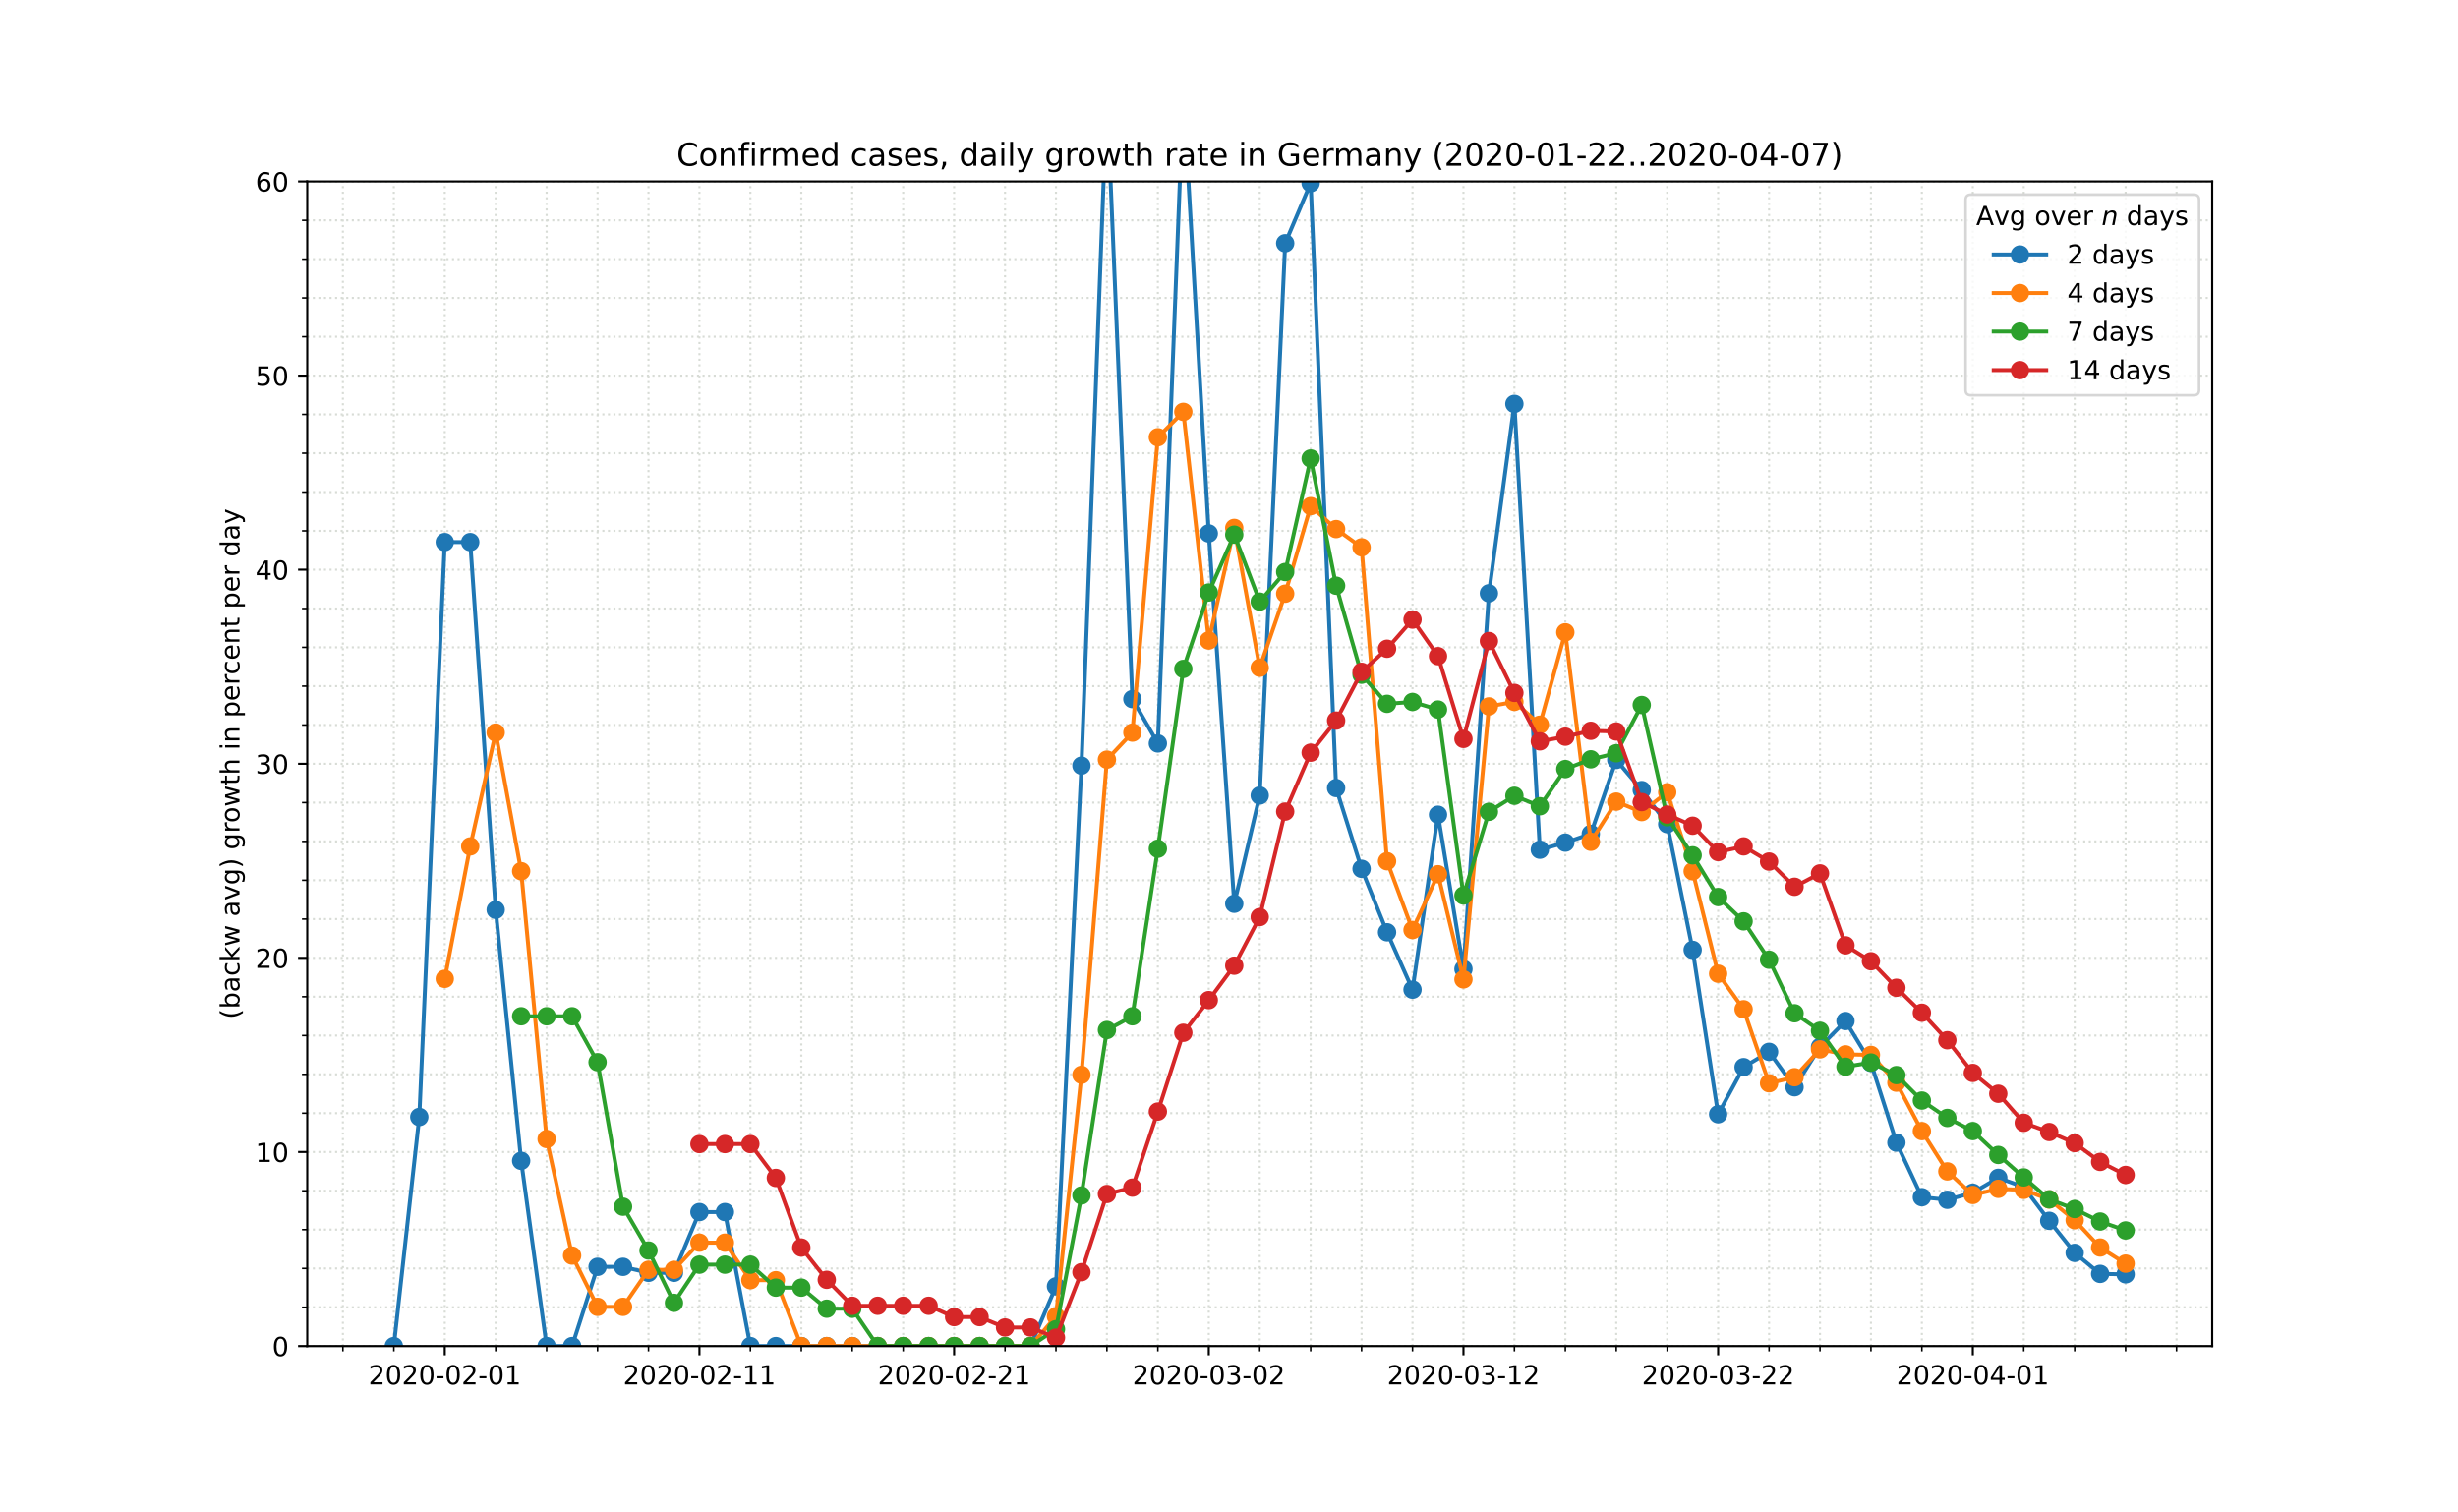 <?xml version="1.0" encoding="utf-8" standalone="no"?>
<!DOCTYPE svg PUBLIC "-//W3C//DTD SVG 1.1//EN"
  "http://www.w3.org/Graphics/SVG/1.1/DTD/svg11.dtd">
<!-- Created with matplotlib (https://matplotlib.org/) -->
<svg height="576pt" version="1.1" viewBox="0 0 936 576" width="936pt" xmlns="http://www.w3.org/2000/svg" xmlns:xlink="http://www.w3.org/1999/xlink">
 <defs>
  <style type="text/css">
*{stroke-linecap:butt;stroke-linejoin:round;}
  </style>
 </defs>
 <g id="figure_1">
  <g id="patch_1">
   <path d="M 0 576 
L 936 576 
L 936 0 
L 0 0 
z
" style="fill:#ffffff;"/>
  </g>
  <g id="axes_1">
   <g id="patch_2">
    <path d="M 117 512.64 
L 842.4 512.64 
L 842.4 69.12 
L 117 69.12 
z
" style="fill:#ffffff;"/>
   </g>
   <g id="matplotlib.axis_1">
    <g id="xtick_1">
     <g id="line2d_1">
      <path clip-path="url(#p57118b9f55)" d="M 169.368 512.64 
L 169.368 69.12 
" style="fill:none;stroke:#d8dcd6;stroke-dasharray:0.8,1.32;stroke-dashoffset:0;stroke-width:0.8;"/>
     </g>
     <g id="line2d_2">
      <defs>
       <path d="M 0 0 
L 0 3.5 
" id="m289ecabe05" style="stroke:#000000;stroke-width:0.8;"/>
      </defs>
      <g>
       <use style="stroke:#000000;stroke-width:0.8;" x="169.368" xlink:href="#m289ecabe05" y="512.64"/>
      </g>
     </g>
     <g id="text_1">
      <!-- 2020-02-01 -->
      <defs>
       <path d="M 19.188 8.297 
L 53.609 8.297 
L 53.609 0 
L 7.328 0 
L 7.328 8.297 
Q 12.938 14.109 22.625 23.891 
Q 32.328 33.688 34.812 36.531 
Q 39.547 41.844 41.422 45.531 
Q 43.312 49.219 43.312 52.781 
Q 43.312 58.594 39.234 62.25 
Q 35.156 65.922 28.609 65.922 
Q 23.969 65.922 18.812 64.312 
Q 13.672 62.703 7.812 59.422 
L 7.812 69.391 
Q 13.766 71.781 18.938 73 
Q 24.125 74.219 28.422 74.219 
Q 39.75 74.219 46.484 68.547 
Q 53.219 62.891 53.219 53.422 
Q 53.219 48.922 51.531 44.891 
Q 49.859 40.875 45.406 35.406 
Q 44.188 33.984 37.641 27.219 
Q 31.109 20.453 19.188 8.297 
z
" id="DejaVuSans-50"/>
       <path d="M 31.781 66.406 
Q 24.172 66.406 20.328 58.906 
Q 16.5 51.422 16.5 36.375 
Q 16.5 21.391 20.328 13.891 
Q 24.172 6.391 31.781 6.391 
Q 39.453 6.391 43.281 13.891 
Q 47.125 21.391 47.125 36.375 
Q 47.125 51.422 43.281 58.906 
Q 39.453 66.406 31.781 66.406 
z
M 31.781 74.219 
Q 44.047 74.219 50.516 64.516 
Q 56.984 54.828 56.984 36.375 
Q 56.984 17.969 50.516 8.266 
Q 44.047 -1.422 31.781 -1.422 
Q 19.531 -1.422 13.062 8.266 
Q 6.594 17.969 6.594 36.375 
Q 6.594 54.828 13.062 64.516 
Q 19.531 74.219 31.781 74.219 
z
" id="DejaVuSans-48"/>
       <path d="M 4.891 31.391 
L 31.203 31.391 
L 31.203 23.391 
L 4.891 23.391 
z
" id="DejaVuSans-45"/>
       <path d="M 12.406 8.297 
L 28.516 8.297 
L 28.516 63.922 
L 10.984 60.406 
L 10.984 69.391 
L 28.422 72.906 
L 38.281 72.906 
L 38.281 8.297 
L 54.391 8.297 
L 54.391 0 
L 12.406 0 
z
" id="DejaVuSans-49"/>
      </defs>
      <g transform="translate(140.311 527.238)scale(0.1 -0.1)">
       <use xlink:href="#DejaVuSans-50"/>
       <use x="63.623" xlink:href="#DejaVuSans-48"/>
       <use x="127.246" xlink:href="#DejaVuSans-50"/>
       <use x="190.869" xlink:href="#DejaVuSans-48"/>
       <use x="254.492" xlink:href="#DejaVuSans-45"/>
       <use x="290.576" xlink:href="#DejaVuSans-48"/>
       <use x="354.199" xlink:href="#DejaVuSans-50"/>
       <use x="417.822" xlink:href="#DejaVuSans-45"/>
       <use x="453.906" xlink:href="#DejaVuSans-48"/>
       <use x="517.529" xlink:href="#DejaVuSans-49"/>
      </g>
     </g>
    </g>
    <g id="xtick_2">
     <g id="line2d_3">
      <path clip-path="url(#p57118b9f55)" d="M 266.347 512.64 
L 266.347 69.12 
" style="fill:none;stroke:#d8dcd6;stroke-dasharray:0.8,1.32;stroke-dashoffset:0;stroke-width:0.8;"/>
     </g>
     <g id="line2d_4">
      <g>
       <use style="stroke:#000000;stroke-width:0.8;" x="266.347" xlink:href="#m289ecabe05" y="512.64"/>
      </g>
     </g>
     <g id="text_2">
      <!-- 2020-02-11 -->
      <g transform="translate(237.289 527.238)scale(0.1 -0.1)">
       <use xlink:href="#DejaVuSans-50"/>
       <use x="63.623" xlink:href="#DejaVuSans-48"/>
       <use x="127.246" xlink:href="#DejaVuSans-50"/>
       <use x="190.869" xlink:href="#DejaVuSans-48"/>
       <use x="254.492" xlink:href="#DejaVuSans-45"/>
       <use x="290.576" xlink:href="#DejaVuSans-48"/>
       <use x="354.199" xlink:href="#DejaVuSans-50"/>
       <use x="417.822" xlink:href="#DejaVuSans-45"/>
       <use x="453.906" xlink:href="#DejaVuSans-49"/>
       <use x="517.529" xlink:href="#DejaVuSans-49"/>
      </g>
     </g>
    </g>
    <g id="xtick_3">
     <g id="line2d_5">
      <path clip-path="url(#p57118b9f55)" d="M 363.326 512.64 
L 363.326 69.12 
" style="fill:none;stroke:#d8dcd6;stroke-dasharray:0.8,1.32;stroke-dashoffset:0;stroke-width:0.8;"/>
     </g>
     <g id="line2d_6">
      <g>
       <use style="stroke:#000000;stroke-width:0.8;" x="363.326" xlink:href="#m289ecabe05" y="512.64"/>
      </g>
     </g>
     <g id="text_3">
      <!-- 2020-02-21 -->
      <g transform="translate(334.268 527.238)scale(0.1 -0.1)">
       <use xlink:href="#DejaVuSans-50"/>
       <use x="63.623" xlink:href="#DejaVuSans-48"/>
       <use x="127.246" xlink:href="#DejaVuSans-50"/>
       <use x="190.869" xlink:href="#DejaVuSans-48"/>
       <use x="254.492" xlink:href="#DejaVuSans-45"/>
       <use x="290.576" xlink:href="#DejaVuSans-48"/>
       <use x="354.199" xlink:href="#DejaVuSans-50"/>
       <use x="417.822" xlink:href="#DejaVuSans-45"/>
       <use x="453.906" xlink:href="#DejaVuSans-50"/>
       <use x="517.529" xlink:href="#DejaVuSans-49"/>
      </g>
     </g>
    </g>
    <g id="xtick_4">
     <g id="line2d_7">
      <path clip-path="url(#p57118b9f55)" d="M 460.304 512.64 
L 460.304 69.12 
" style="fill:none;stroke:#d8dcd6;stroke-dasharray:0.8,1.32;stroke-dashoffset:0;stroke-width:0.8;"/>
     </g>
     <g id="line2d_8">
      <g>
       <use style="stroke:#000000;stroke-width:0.8;" x="460.304" xlink:href="#m289ecabe05" y="512.64"/>
      </g>
     </g>
     <g id="text_4">
      <!-- 2020-03-02 -->
      <defs>
       <path d="M 40.578 39.312 
Q 47.656 37.797 51.625 33 
Q 55.609 28.219 55.609 21.188 
Q 55.609 10.406 48.188 4.484 
Q 40.766 -1.422 27.094 -1.422 
Q 22.516 -1.422 17.656 -0.516 
Q 12.797 0.391 7.625 2.203 
L 7.625 11.719 
Q 11.719 9.328 16.594 8.109 
Q 21.484 6.891 26.812 6.891 
Q 36.078 6.891 40.938 10.547 
Q 45.797 14.203 45.797 21.188 
Q 45.797 27.641 41.281 31.266 
Q 36.766 34.906 28.719 34.906 
L 20.219 34.906 
L 20.219 43.016 
L 29.109 43.016 
Q 36.375 43.016 40.234 45.922 
Q 44.094 48.828 44.094 54.297 
Q 44.094 59.906 40.109 62.906 
Q 36.141 65.922 28.719 65.922 
Q 24.656 65.922 20.016 65.031 
Q 15.375 64.156 9.812 62.312 
L 9.812 71.094 
Q 15.438 72.656 20.344 73.438 
Q 25.25 74.219 29.594 74.219 
Q 40.828 74.219 47.359 69.109 
Q 53.906 64.016 53.906 55.328 
Q 53.906 49.266 50.438 45.094 
Q 46.969 40.922 40.578 39.312 
z
" id="DejaVuSans-51"/>
      </defs>
      <g transform="translate(431.246 527.238)scale(0.1 -0.1)">
       <use xlink:href="#DejaVuSans-50"/>
       <use x="63.623" xlink:href="#DejaVuSans-48"/>
       <use x="127.246" xlink:href="#DejaVuSans-50"/>
       <use x="190.869" xlink:href="#DejaVuSans-48"/>
       <use x="254.492" xlink:href="#DejaVuSans-45"/>
       <use x="290.576" xlink:href="#DejaVuSans-48"/>
       <use x="354.199" xlink:href="#DejaVuSans-51"/>
       <use x="417.822" xlink:href="#DejaVuSans-45"/>
       <use x="453.906" xlink:href="#DejaVuSans-48"/>
       <use x="517.529" xlink:href="#DejaVuSans-50"/>
      </g>
     </g>
    </g>
    <g id="xtick_5">
     <g id="line2d_9">
      <path clip-path="url(#p57118b9f55)" d="M 557.283 512.64 
L 557.283 69.12 
" style="fill:none;stroke:#d8dcd6;stroke-dasharray:0.8,1.32;stroke-dashoffset:0;stroke-width:0.8;"/>
     </g>
     <g id="line2d_10">
      <g>
       <use style="stroke:#000000;stroke-width:0.8;" x="557.283" xlink:href="#m289ecabe05" y="512.64"/>
      </g>
     </g>
     <g id="text_5">
      <!-- 2020-03-12 -->
      <g transform="translate(528.225 527.238)scale(0.1 -0.1)">
       <use xlink:href="#DejaVuSans-50"/>
       <use x="63.623" xlink:href="#DejaVuSans-48"/>
       <use x="127.246" xlink:href="#DejaVuSans-50"/>
       <use x="190.869" xlink:href="#DejaVuSans-48"/>
       <use x="254.492" xlink:href="#DejaVuSans-45"/>
       <use x="290.576" xlink:href="#DejaVuSans-48"/>
       <use x="354.199" xlink:href="#DejaVuSans-51"/>
       <use x="417.822" xlink:href="#DejaVuSans-45"/>
       <use x="453.906" xlink:href="#DejaVuSans-49"/>
       <use x="517.529" xlink:href="#DejaVuSans-50"/>
      </g>
     </g>
    </g>
    <g id="xtick_6">
     <g id="line2d_11">
      <path clip-path="url(#p57118b9f55)" d="M 654.261 512.64 
L 654.261 69.12 
" style="fill:none;stroke:#d8dcd6;stroke-dasharray:0.8,1.32;stroke-dashoffset:0;stroke-width:0.8;"/>
     </g>
     <g id="line2d_12">
      <g>
       <use style="stroke:#000000;stroke-width:0.8;" x="654.261" xlink:href="#m289ecabe05" y="512.64"/>
      </g>
     </g>
     <g id="text_6">
      <!-- 2020-03-22 -->
      <g transform="translate(625.204 527.238)scale(0.1 -0.1)">
       <use xlink:href="#DejaVuSans-50"/>
       <use x="63.623" xlink:href="#DejaVuSans-48"/>
       <use x="127.246" xlink:href="#DejaVuSans-50"/>
       <use x="190.869" xlink:href="#DejaVuSans-48"/>
       <use x="254.492" xlink:href="#DejaVuSans-45"/>
       <use x="290.576" xlink:href="#DejaVuSans-48"/>
       <use x="354.199" xlink:href="#DejaVuSans-51"/>
       <use x="417.822" xlink:href="#DejaVuSans-45"/>
       <use x="453.906" xlink:href="#DejaVuSans-50"/>
       <use x="517.529" xlink:href="#DejaVuSans-50"/>
      </g>
     </g>
    </g>
    <g id="xtick_7">
     <g id="line2d_13">
      <path clip-path="url(#p57118b9f55)" d="M 751.24 512.64 
L 751.24 69.12 
" style="fill:none;stroke:#d8dcd6;stroke-dasharray:0.8,1.32;stroke-dashoffset:0;stroke-width:0.8;"/>
     </g>
     <g id="line2d_14">
      <g>
       <use style="stroke:#000000;stroke-width:0.8;" x="751.24" xlink:href="#m289ecabe05" y="512.64"/>
      </g>
     </g>
     <g id="text_7">
      <!-- 2020-04-01 -->
      <defs>
       <path d="M 37.797 64.312 
L 12.891 25.391 
L 37.797 25.391 
z
M 35.203 72.906 
L 47.609 72.906 
L 47.609 25.391 
L 58.016 25.391 
L 58.016 17.188 
L 47.609 17.188 
L 47.609 0 
L 37.797 0 
L 37.797 17.188 
L 4.891 17.188 
L 4.891 26.703 
z
" id="DejaVuSans-52"/>
      </defs>
      <g transform="translate(722.182 527.238)scale(0.1 -0.1)">
       <use xlink:href="#DejaVuSans-50"/>
       <use x="63.623" xlink:href="#DejaVuSans-48"/>
       <use x="127.246" xlink:href="#DejaVuSans-50"/>
       <use x="190.869" xlink:href="#DejaVuSans-48"/>
       <use x="254.492" xlink:href="#DejaVuSans-45"/>
       <use x="290.576" xlink:href="#DejaVuSans-48"/>
       <use x="354.199" xlink:href="#DejaVuSans-52"/>
       <use x="417.822" xlink:href="#DejaVuSans-45"/>
       <use x="453.906" xlink:href="#DejaVuSans-48"/>
       <use x="517.529" xlink:href="#DejaVuSans-49"/>
      </g>
     </g>
    </g>
    <g id="xtick_8">
     <g id="line2d_15">
      <path clip-path="url(#p57118b9f55)" d="M 130.577 512.64 
L 130.577 69.12 
" style="fill:none;stroke:#d8dcd6;stroke-dasharray:0.8,1.32;stroke-dashoffset:0;stroke-width:0.8;"/>
     </g>
     <g id="line2d_16">
      <defs>
       <path d="M 0 0 
L 0 2 
" id="m51bd3e7b67" style="stroke:#000000;stroke-width:0.6;"/>
      </defs>
      <g>
       <use style="stroke:#000000;stroke-width:0.6;" x="130.577" xlink:href="#m51bd3e7b67" y="512.64"/>
      </g>
     </g>
    </g>
    <g id="xtick_9">
     <g id="line2d_17">
      <path clip-path="url(#p57118b9f55)" d="M 149.973 512.64 
L 149.973 69.12 
" style="fill:none;stroke:#d8dcd6;stroke-dasharray:0.8,1.32;stroke-dashoffset:0;stroke-width:0.8;"/>
     </g>
     <g id="line2d_18">
      <g>
       <use style="stroke:#000000;stroke-width:0.6;" x="149.973" xlink:href="#m51bd3e7b67" y="512.64"/>
      </g>
     </g>
    </g>
    <g id="xtick_10">
     <g id="line2d_19">
      <path clip-path="url(#p57118b9f55)" d="M 188.764 512.64 
L 188.764 69.12 
" style="fill:none;stroke:#d8dcd6;stroke-dasharray:0.8,1.32;stroke-dashoffset:0;stroke-width:0.8;"/>
     </g>
     <g id="line2d_20">
      <g>
       <use style="stroke:#000000;stroke-width:0.6;" x="188.764" xlink:href="#m51bd3e7b67" y="512.64"/>
      </g>
     </g>
    </g>
    <g id="xtick_11">
     <g id="line2d_21">
      <path clip-path="url(#p57118b9f55)" d="M 208.16 512.64 
L 208.16 69.12 
" style="fill:none;stroke:#d8dcd6;stroke-dasharray:0.8,1.32;stroke-dashoffset:0;stroke-width:0.8;"/>
     </g>
     <g id="line2d_22">
      <g>
       <use style="stroke:#000000;stroke-width:0.6;" x="208.16" xlink:href="#m51bd3e7b67" y="512.64"/>
      </g>
     </g>
    </g>
    <g id="xtick_12">
     <g id="line2d_23">
      <path clip-path="url(#p57118b9f55)" d="M 227.556 512.64 
L 227.556 69.12 
" style="fill:none;stroke:#d8dcd6;stroke-dasharray:0.8,1.32;stroke-dashoffset:0;stroke-width:0.8;"/>
     </g>
     <g id="line2d_24">
      <g>
       <use style="stroke:#000000;stroke-width:0.6;" x="227.556" xlink:href="#m51bd3e7b67" y="512.64"/>
      </g>
     </g>
    </g>
    <g id="xtick_13">
     <g id="line2d_25">
      <path clip-path="url(#p57118b9f55)" d="M 246.951 512.64 
L 246.951 69.12 
" style="fill:none;stroke:#d8dcd6;stroke-dasharray:0.8,1.32;stroke-dashoffset:0;stroke-width:0.8;"/>
     </g>
     <g id="line2d_26">
      <g>
       <use style="stroke:#000000;stroke-width:0.6;" x="246.951" xlink:href="#m51bd3e7b67" y="512.64"/>
      </g>
     </g>
    </g>
    <g id="xtick_14">
     <g id="line2d_27">
      <path clip-path="url(#p57118b9f55)" d="M 285.743 512.64 
L 285.743 69.12 
" style="fill:none;stroke:#d8dcd6;stroke-dasharray:0.8,1.32;stroke-dashoffset:0;stroke-width:0.8;"/>
     </g>
     <g id="line2d_28">
      <g>
       <use style="stroke:#000000;stroke-width:0.6;" x="285.743" xlink:href="#m51bd3e7b67" y="512.64"/>
      </g>
     </g>
    </g>
    <g id="xtick_15">
     <g id="line2d_29">
      <path clip-path="url(#p57118b9f55)" d="M 305.139 512.64 
L 305.139 69.12 
" style="fill:none;stroke:#d8dcd6;stroke-dasharray:0.8,1.32;stroke-dashoffset:0;stroke-width:0.8;"/>
     </g>
     <g id="line2d_30">
      <g>
       <use style="stroke:#000000;stroke-width:0.6;" x="305.139" xlink:href="#m51bd3e7b67" y="512.64"/>
      </g>
     </g>
    </g>
    <g id="xtick_16">
     <g id="line2d_31">
      <path clip-path="url(#p57118b9f55)" d="M 324.534 512.64 
L 324.534 69.12 
" style="fill:none;stroke:#d8dcd6;stroke-dasharray:0.8,1.32;stroke-dashoffset:0;stroke-width:0.8;"/>
     </g>
     <g id="line2d_32">
      <g>
       <use style="stroke:#000000;stroke-width:0.6;" x="324.534" xlink:href="#m51bd3e7b67" y="512.64"/>
      </g>
     </g>
    </g>
    <g id="xtick_17">
     <g id="line2d_33">
      <path clip-path="url(#p57118b9f55)" d="M 343.93 512.64 
L 343.93 69.12 
" style="fill:none;stroke:#d8dcd6;stroke-dasharray:0.8,1.32;stroke-dashoffset:0;stroke-width:0.8;"/>
     </g>
     <g id="line2d_34">
      <g>
       <use style="stroke:#000000;stroke-width:0.6;" x="343.93" xlink:href="#m51bd3e7b67" y="512.64"/>
      </g>
     </g>
    </g>
    <g id="xtick_18">
     <g id="line2d_35">
      <path clip-path="url(#p57118b9f55)" d="M 382.721 512.64 
L 382.721 69.12 
" style="fill:none;stroke:#d8dcd6;stroke-dasharray:0.8,1.32;stroke-dashoffset:0;stroke-width:0.8;"/>
     </g>
     <g id="line2d_36">
      <g>
       <use style="stroke:#000000;stroke-width:0.6;" x="382.721" xlink:href="#m51bd3e7b67" y="512.64"/>
      </g>
     </g>
    </g>
    <g id="xtick_19">
     <g id="line2d_37">
      <path clip-path="url(#p57118b9f55)" d="M 402.117 512.64 
L 402.117 69.12 
" style="fill:none;stroke:#d8dcd6;stroke-dasharray:0.8,1.32;stroke-dashoffset:0;stroke-width:0.8;"/>
     </g>
     <g id="line2d_38">
      <g>
       <use style="stroke:#000000;stroke-width:0.6;" x="402.117" xlink:href="#m51bd3e7b67" y="512.64"/>
      </g>
     </g>
    </g>
    <g id="xtick_20">
     <g id="line2d_39">
      <path clip-path="url(#p57118b9f55)" d="M 421.513 512.64 
L 421.513 69.12 
" style="fill:none;stroke:#d8dcd6;stroke-dasharray:0.8,1.32;stroke-dashoffset:0;stroke-width:0.8;"/>
     </g>
     <g id="line2d_40">
      <g>
       <use style="stroke:#000000;stroke-width:0.6;" x="421.513" xlink:href="#m51bd3e7b67" y="512.64"/>
      </g>
     </g>
    </g>
    <g id="xtick_21">
     <g id="line2d_41">
      <path clip-path="url(#p57118b9f55)" d="M 440.909 512.64 
L 440.909 69.12 
" style="fill:none;stroke:#d8dcd6;stroke-dasharray:0.8,1.32;stroke-dashoffset:0;stroke-width:0.8;"/>
     </g>
     <g id="line2d_42">
      <g>
       <use style="stroke:#000000;stroke-width:0.6;" x="440.909" xlink:href="#m51bd3e7b67" y="512.64"/>
      </g>
     </g>
    </g>
    <g id="xtick_22">
     <g id="line2d_43">
      <path clip-path="url(#p57118b9f55)" d="M 479.7 512.64 
L 479.7 69.12 
" style="fill:none;stroke:#d8dcd6;stroke-dasharray:0.8,1.32;stroke-dashoffset:0;stroke-width:0.8;"/>
     </g>
     <g id="line2d_44">
      <g>
       <use style="stroke:#000000;stroke-width:0.6;" x="479.7" xlink:href="#m51bd3e7b67" y="512.64"/>
      </g>
     </g>
    </g>
    <g id="xtick_23">
     <g id="line2d_45">
      <path clip-path="url(#p57118b9f55)" d="M 499.096 512.64 
L 499.096 69.12 
" style="fill:none;stroke:#d8dcd6;stroke-dasharray:0.8,1.32;stroke-dashoffset:0;stroke-width:0.8;"/>
     </g>
     <g id="line2d_46">
      <g>
       <use style="stroke:#000000;stroke-width:0.6;" x="499.096" xlink:href="#m51bd3e7b67" y="512.64"/>
      </g>
     </g>
    </g>
    <g id="xtick_24">
     <g id="line2d_47">
      <path clip-path="url(#p57118b9f55)" d="M 518.491 512.64 
L 518.491 69.12 
" style="fill:none;stroke:#d8dcd6;stroke-dasharray:0.8,1.32;stroke-dashoffset:0;stroke-width:0.8;"/>
     </g>
     <g id="line2d_48">
      <g>
       <use style="stroke:#000000;stroke-width:0.6;" x="518.491" xlink:href="#m51bd3e7b67" y="512.64"/>
      </g>
     </g>
    </g>
    <g id="xtick_25">
     <g id="line2d_49">
      <path clip-path="url(#p57118b9f55)" d="M 537.887 512.64 
L 537.887 69.12 
" style="fill:none;stroke:#d8dcd6;stroke-dasharray:0.8,1.32;stroke-dashoffset:0;stroke-width:0.8;"/>
     </g>
     <g id="line2d_50">
      <g>
       <use style="stroke:#000000;stroke-width:0.6;" x="537.887" xlink:href="#m51bd3e7b67" y="512.64"/>
      </g>
     </g>
    </g>
    <g id="xtick_26">
     <g id="line2d_51">
      <path clip-path="url(#p57118b9f55)" d="M 576.679 512.64 
L 576.679 69.12 
" style="fill:none;stroke:#d8dcd6;stroke-dasharray:0.8,1.32;stroke-dashoffset:0;stroke-width:0.8;"/>
     </g>
     <g id="line2d_52">
      <g>
       <use style="stroke:#000000;stroke-width:0.6;" x="576.679" xlink:href="#m51bd3e7b67" y="512.64"/>
      </g>
     </g>
    </g>
    <g id="xtick_27">
     <g id="line2d_53">
      <path clip-path="url(#p57118b9f55)" d="M 596.074 512.64 
L 596.074 69.12 
" style="fill:none;stroke:#d8dcd6;stroke-dasharray:0.8,1.32;stroke-dashoffset:0;stroke-width:0.8;"/>
     </g>
     <g id="line2d_54">
      <g>
       <use style="stroke:#000000;stroke-width:0.6;" x="596.074" xlink:href="#m51bd3e7b67" y="512.64"/>
      </g>
     </g>
    </g>
    <g id="xtick_28">
     <g id="line2d_55">
      <path clip-path="url(#p57118b9f55)" d="M 615.47 512.64 
L 615.47 69.12 
" style="fill:none;stroke:#d8dcd6;stroke-dasharray:0.8,1.32;stroke-dashoffset:0;stroke-width:0.8;"/>
     </g>
     <g id="line2d_56">
      <g>
       <use style="stroke:#000000;stroke-width:0.6;" x="615.47" xlink:href="#m51bd3e7b67" y="512.64"/>
      </g>
     </g>
    </g>
    <g id="xtick_29">
     <g id="line2d_57">
      <path clip-path="url(#p57118b9f55)" d="M 634.866 512.64 
L 634.866 69.12 
" style="fill:none;stroke:#d8dcd6;stroke-dasharray:0.8,1.32;stroke-dashoffset:0;stroke-width:0.8;"/>
     </g>
     <g id="line2d_58">
      <g>
       <use style="stroke:#000000;stroke-width:0.6;" x="634.866" xlink:href="#m51bd3e7b67" y="512.64"/>
      </g>
     </g>
    </g>
    <g id="xtick_30">
     <g id="line2d_59">
      <path clip-path="url(#p57118b9f55)" d="M 673.657 512.64 
L 673.657 69.12 
" style="fill:none;stroke:#d8dcd6;stroke-dasharray:0.8,1.32;stroke-dashoffset:0;stroke-width:0.8;"/>
     </g>
     <g id="line2d_60">
      <g>
       <use style="stroke:#000000;stroke-width:0.6;" x="673.657" xlink:href="#m51bd3e7b67" y="512.64"/>
      </g>
     </g>
    </g>
    <g id="xtick_31">
     <g id="line2d_61">
      <path clip-path="url(#p57118b9f55)" d="M 693.053 512.64 
L 693.053 69.12 
" style="fill:none;stroke:#d8dcd6;stroke-dasharray:0.8,1.32;stroke-dashoffset:0;stroke-width:0.8;"/>
     </g>
     <g id="line2d_62">
      <g>
       <use style="stroke:#000000;stroke-width:0.6;" x="693.053" xlink:href="#m51bd3e7b67" y="512.64"/>
      </g>
     </g>
    </g>
    <g id="xtick_32">
     <g id="line2d_63">
      <path clip-path="url(#p57118b9f55)" d="M 712.449 512.64 
L 712.449 69.12 
" style="fill:none;stroke:#d8dcd6;stroke-dasharray:0.8,1.32;stroke-dashoffset:0;stroke-width:0.8;"/>
     </g>
     <g id="line2d_64">
      <g>
       <use style="stroke:#000000;stroke-width:0.6;" x="712.449" xlink:href="#m51bd3e7b67" y="512.64"/>
      </g>
     </g>
    </g>
    <g id="xtick_33">
     <g id="line2d_65">
      <path clip-path="url(#p57118b9f55)" d="M 731.844 512.64 
L 731.844 69.12 
" style="fill:none;stroke:#d8dcd6;stroke-dasharray:0.8,1.32;stroke-dashoffset:0;stroke-width:0.8;"/>
     </g>
     <g id="line2d_66">
      <g>
       <use style="stroke:#000000;stroke-width:0.6;" x="731.844" xlink:href="#m51bd3e7b67" y="512.64"/>
      </g>
     </g>
    </g>
    <g id="xtick_34">
     <g id="line2d_67">
      <path clip-path="url(#p57118b9f55)" d="M 770.636 512.64 
L 770.636 69.12 
" style="fill:none;stroke:#d8dcd6;stroke-dasharray:0.8,1.32;stroke-dashoffset:0;stroke-width:0.8;"/>
     </g>
     <g id="line2d_68">
      <g>
       <use style="stroke:#000000;stroke-width:0.6;" x="770.636" xlink:href="#m51bd3e7b67" y="512.64"/>
      </g>
     </g>
    </g>
    <g id="xtick_35">
     <g id="line2d_69">
      <path clip-path="url(#p57118b9f55)" d="M 790.032 512.64 
L 790.032 69.12 
" style="fill:none;stroke:#d8dcd6;stroke-dasharray:0.8,1.32;stroke-dashoffset:0;stroke-width:0.8;"/>
     </g>
     <g id="line2d_70">
      <g>
       <use style="stroke:#000000;stroke-width:0.6;" x="790.032" xlink:href="#m51bd3e7b67" y="512.64"/>
      </g>
     </g>
    </g>
    <g id="xtick_36">
     <g id="line2d_71">
      <path clip-path="url(#p57118b9f55)" d="M 809.427 512.64 
L 809.427 69.12 
" style="fill:none;stroke:#d8dcd6;stroke-dasharray:0.8,1.32;stroke-dashoffset:0;stroke-width:0.8;"/>
     </g>
     <g id="line2d_72">
      <g>
       <use style="stroke:#000000;stroke-width:0.6;" x="809.427" xlink:href="#m51bd3e7b67" y="512.64"/>
      </g>
     </g>
    </g>
    <g id="xtick_37">
     <g id="line2d_73">
      <path clip-path="url(#p57118b9f55)" d="M 828.823 512.64 
L 828.823 69.12 
" style="fill:none;stroke:#d8dcd6;stroke-dasharray:0.8,1.32;stroke-dashoffset:0;stroke-width:0.8;"/>
     </g>
     <g id="line2d_74">
      <g>
       <use style="stroke:#000000;stroke-width:0.6;" x="828.823" xlink:href="#m51bd3e7b67" y="512.64"/>
      </g>
     </g>
    </g>
   </g>
   <g id="matplotlib.axis_2">
    <g id="ytick_1">
     <g id="line2d_75">
      <path clip-path="url(#p57118b9f55)" d="M 117 512.64 
L 842.4 512.64 
" style="fill:none;stroke:#d8dcd6;stroke-dasharray:0.8,1.32;stroke-dashoffset:0;stroke-width:0.8;"/>
     </g>
     <g id="line2d_76">
      <defs>
       <path d="M 0 0 
L -3.5 0 
" id="me8ee3f7a13" style="stroke:#000000;stroke-width:0.8;"/>
      </defs>
      <g>
       <use style="stroke:#000000;stroke-width:0.8;" x="117" xlink:href="#me8ee3f7a13" y="512.64"/>
      </g>
     </g>
     <g id="text_8">
      <!-- 0 -->
      <g transform="translate(103.638 516.439)scale(0.1 -0.1)">
       <use xlink:href="#DejaVuSans-48"/>
      </g>
     </g>
    </g>
    <g id="ytick_2">
     <g id="line2d_77">
      <path clip-path="url(#p57118b9f55)" d="M 117 438.72 
L 842.4 438.72 
" style="fill:none;stroke:#d8dcd6;stroke-dasharray:0.8,1.32;stroke-dashoffset:0;stroke-width:0.8;"/>
     </g>
     <g id="line2d_78">
      <g>
       <use style="stroke:#000000;stroke-width:0.8;" x="117" xlink:href="#me8ee3f7a13" y="438.72"/>
      </g>
     </g>
     <g id="text_9">
      <!-- 10 -->
      <g transform="translate(97.275 442.519)scale(0.1 -0.1)">
       <use xlink:href="#DejaVuSans-49"/>
       <use x="63.623" xlink:href="#DejaVuSans-48"/>
      </g>
     </g>
    </g>
    <g id="ytick_3">
     <g id="line2d_79">
      <path clip-path="url(#p57118b9f55)" d="M 117 364.8 
L 842.4 364.8 
" style="fill:none;stroke:#d8dcd6;stroke-dasharray:0.8,1.32;stroke-dashoffset:0;stroke-width:0.8;"/>
     </g>
     <g id="line2d_80">
      <g>
       <use style="stroke:#000000;stroke-width:0.8;" x="117" xlink:href="#me8ee3f7a13" y="364.8"/>
      </g>
     </g>
     <g id="text_10">
      <!-- 20 -->
      <g transform="translate(97.275 368.599)scale(0.1 -0.1)">
       <use xlink:href="#DejaVuSans-50"/>
       <use x="63.623" xlink:href="#DejaVuSans-48"/>
      </g>
     </g>
    </g>
    <g id="ytick_4">
     <g id="line2d_81">
      <path clip-path="url(#p57118b9f55)" d="M 117 290.88 
L 842.4 290.88 
" style="fill:none;stroke:#d8dcd6;stroke-dasharray:0.8,1.32;stroke-dashoffset:0;stroke-width:0.8;"/>
     </g>
     <g id="line2d_82">
      <g>
       <use style="stroke:#000000;stroke-width:0.8;" x="117" xlink:href="#me8ee3f7a13" y="290.88"/>
      </g>
     </g>
     <g id="text_11">
      <!-- 30 -->
      <g transform="translate(97.275 294.679)scale(0.1 -0.1)">
       <use xlink:href="#DejaVuSans-51"/>
       <use x="63.623" xlink:href="#DejaVuSans-48"/>
      </g>
     </g>
    </g>
    <g id="ytick_5">
     <g id="line2d_83">
      <path clip-path="url(#p57118b9f55)" d="M 117 216.96 
L 842.4 216.96 
" style="fill:none;stroke:#d8dcd6;stroke-dasharray:0.8,1.32;stroke-dashoffset:0;stroke-width:0.8;"/>
     </g>
     <g id="line2d_84">
      <g>
       <use style="stroke:#000000;stroke-width:0.8;" x="117" xlink:href="#me8ee3f7a13" y="216.96"/>
      </g>
     </g>
     <g id="text_12">
      <!-- 40 -->
      <g transform="translate(97.275 220.759)scale(0.1 -0.1)">
       <use xlink:href="#DejaVuSans-52"/>
       <use x="63.623" xlink:href="#DejaVuSans-48"/>
      </g>
     </g>
    </g>
    <g id="ytick_6">
     <g id="line2d_85">
      <path clip-path="url(#p57118b9f55)" d="M 117 143.04 
L 842.4 143.04 
" style="fill:none;stroke:#d8dcd6;stroke-dasharray:0.8,1.32;stroke-dashoffset:0;stroke-width:0.8;"/>
     </g>
     <g id="line2d_86">
      <g>
       <use style="stroke:#000000;stroke-width:0.8;" x="117" xlink:href="#me8ee3f7a13" y="143.04"/>
      </g>
     </g>
     <g id="text_13">
      <!-- 50 -->
      <defs>
       <path d="M 10.797 72.906 
L 49.516 72.906 
L 49.516 64.594 
L 19.828 64.594 
L 19.828 46.734 
Q 21.969 47.469 24.109 47.828 
Q 26.266 48.188 28.422 48.188 
Q 40.625 48.188 47.75 41.5 
Q 54.891 34.812 54.891 23.391 
Q 54.891 11.625 47.562 5.094 
Q 40.234 -1.422 26.906 -1.422 
Q 22.312 -1.422 17.547 -0.641 
Q 12.797 0.141 7.719 1.703 
L 7.719 11.625 
Q 12.109 9.234 16.797 8.062 
Q 21.484 6.891 26.703 6.891 
Q 35.156 6.891 40.078 11.328 
Q 45.016 15.766 45.016 23.391 
Q 45.016 31 40.078 35.438 
Q 35.156 39.891 26.703 39.891 
Q 22.75 39.891 18.812 39.016 
Q 14.891 38.141 10.797 36.281 
z
" id="DejaVuSans-53"/>
      </defs>
      <g transform="translate(97.275 146.839)scale(0.1 -0.1)">
       <use xlink:href="#DejaVuSans-53"/>
       <use x="63.623" xlink:href="#DejaVuSans-48"/>
      </g>
     </g>
    </g>
    <g id="ytick_7">
     <g id="line2d_87">
      <path clip-path="url(#p57118b9f55)" d="M 117 69.12 
L 842.4 69.12 
" style="fill:none;stroke:#d8dcd6;stroke-dasharray:0.8,1.32;stroke-dashoffset:0;stroke-width:0.8;"/>
     </g>
     <g id="line2d_88">
      <g>
       <use style="stroke:#000000;stroke-width:0.8;" x="117" xlink:href="#me8ee3f7a13" y="69.12"/>
      </g>
     </g>
     <g id="text_14">
      <!-- 60 -->
      <defs>
       <path d="M 33.016 40.375 
Q 26.375 40.375 22.484 35.828 
Q 18.609 31.297 18.609 23.391 
Q 18.609 15.531 22.484 10.953 
Q 26.375 6.391 33.016 6.391 
Q 39.656 6.391 43.531 10.953 
Q 47.406 15.531 47.406 23.391 
Q 47.406 31.297 43.531 35.828 
Q 39.656 40.375 33.016 40.375 
z
M 52.594 71.297 
L 52.594 62.312 
Q 48.875 64.062 45.094 64.984 
Q 41.312 65.922 37.594 65.922 
Q 27.828 65.922 22.672 59.328 
Q 17.531 52.734 16.797 39.406 
Q 19.672 43.656 24.016 45.922 
Q 28.375 48.188 33.594 48.188 
Q 44.578 48.188 50.953 41.516 
Q 57.328 34.859 57.328 23.391 
Q 57.328 12.156 50.688 5.359 
Q 44.047 -1.422 33.016 -1.422 
Q 20.359 -1.422 13.672 8.266 
Q 6.984 17.969 6.984 36.375 
Q 6.984 53.656 15.188 63.938 
Q 23.391 74.219 37.203 74.219 
Q 40.922 74.219 44.703 73.484 
Q 48.484 72.75 52.594 71.297 
z
" id="DejaVuSans-54"/>
      </defs>
      <g transform="translate(97.275 72.919)scale(0.1 -0.1)">
       <use xlink:href="#DejaVuSans-54"/>
       <use x="63.623" xlink:href="#DejaVuSans-48"/>
      </g>
     </g>
    </g>
    <g id="ytick_8">
     <g id="line2d_89">
      <path clip-path="url(#p57118b9f55)" d="M 117 497.856 
L 842.4 497.856 
" style="fill:none;stroke:#d8dcd6;stroke-dasharray:0.8,1.32;stroke-dashoffset:0;stroke-width:0.8;"/>
     </g>
     <g id="line2d_90">
      <defs>
       <path d="M 0 0 
L -2 0 
" id="m5bf36d12ee" style="stroke:#000000;stroke-width:0.6;"/>
      </defs>
      <g>
       <use style="stroke:#000000;stroke-width:0.6;" x="117" xlink:href="#m5bf36d12ee" y="497.856"/>
      </g>
     </g>
    </g>
    <g id="ytick_9">
     <g id="line2d_91">
      <path clip-path="url(#p57118b9f55)" d="M 117 483.072 
L 842.4 483.072 
" style="fill:none;stroke:#d8dcd6;stroke-dasharray:0.8,1.32;stroke-dashoffset:0;stroke-width:0.8;"/>
     </g>
     <g id="line2d_92">
      <g>
       <use style="stroke:#000000;stroke-width:0.6;" x="117" xlink:href="#m5bf36d12ee" y="483.072"/>
      </g>
     </g>
    </g>
    <g id="ytick_10">
     <g id="line2d_93">
      <path clip-path="url(#p57118b9f55)" d="M 117 468.288 
L 842.4 468.288 
" style="fill:none;stroke:#d8dcd6;stroke-dasharray:0.8,1.32;stroke-dashoffset:0;stroke-width:0.8;"/>
     </g>
     <g id="line2d_94">
      <g>
       <use style="stroke:#000000;stroke-width:0.6;" x="117" xlink:href="#m5bf36d12ee" y="468.288"/>
      </g>
     </g>
    </g>
    <g id="ytick_11">
     <g id="line2d_95">
      <path clip-path="url(#p57118b9f55)" d="M 117 453.504 
L 842.4 453.504 
" style="fill:none;stroke:#d8dcd6;stroke-dasharray:0.8,1.32;stroke-dashoffset:0;stroke-width:0.8;"/>
     </g>
     <g id="line2d_96">
      <g>
       <use style="stroke:#000000;stroke-width:0.6;" x="117" xlink:href="#m5bf36d12ee" y="453.504"/>
      </g>
     </g>
    </g>
    <g id="ytick_12">
     <g id="line2d_97">
      <path clip-path="url(#p57118b9f55)" d="M 117 423.936 
L 842.4 423.936 
" style="fill:none;stroke:#d8dcd6;stroke-dasharray:0.8,1.32;stroke-dashoffset:0;stroke-width:0.8;"/>
     </g>
     <g id="line2d_98">
      <g>
       <use style="stroke:#000000;stroke-width:0.6;" x="117" xlink:href="#m5bf36d12ee" y="423.936"/>
      </g>
     </g>
    </g>
    <g id="ytick_13">
     <g id="line2d_99">
      <path clip-path="url(#p57118b9f55)" d="M 117 409.152 
L 842.4 409.152 
" style="fill:none;stroke:#d8dcd6;stroke-dasharray:0.8,1.32;stroke-dashoffset:0;stroke-width:0.8;"/>
     </g>
     <g id="line2d_100">
      <g>
       <use style="stroke:#000000;stroke-width:0.6;" x="117" xlink:href="#m5bf36d12ee" y="409.152"/>
      </g>
     </g>
    </g>
    <g id="ytick_14">
     <g id="line2d_101">
      <path clip-path="url(#p57118b9f55)" d="M 117 394.368 
L 842.4 394.368 
" style="fill:none;stroke:#d8dcd6;stroke-dasharray:0.8,1.32;stroke-dashoffset:0;stroke-width:0.8;"/>
     </g>
     <g id="line2d_102">
      <g>
       <use style="stroke:#000000;stroke-width:0.6;" x="117" xlink:href="#m5bf36d12ee" y="394.368"/>
      </g>
     </g>
    </g>
    <g id="ytick_15">
     <g id="line2d_103">
      <path clip-path="url(#p57118b9f55)" d="M 117 379.584 
L 842.4 379.584 
" style="fill:none;stroke:#d8dcd6;stroke-dasharray:0.8,1.32;stroke-dashoffset:0;stroke-width:0.8;"/>
     </g>
     <g id="line2d_104">
      <g>
       <use style="stroke:#000000;stroke-width:0.6;" x="117" xlink:href="#m5bf36d12ee" y="379.584"/>
      </g>
     </g>
    </g>
    <g id="ytick_16">
     <g id="line2d_105">
      <path clip-path="url(#p57118b9f55)" d="M 117 350.016 
L 842.4 350.016 
" style="fill:none;stroke:#d8dcd6;stroke-dasharray:0.8,1.32;stroke-dashoffset:0;stroke-width:0.8;"/>
     </g>
     <g id="line2d_106">
      <g>
       <use style="stroke:#000000;stroke-width:0.6;" x="117" xlink:href="#m5bf36d12ee" y="350.016"/>
      </g>
     </g>
    </g>
    <g id="ytick_17">
     <g id="line2d_107">
      <path clip-path="url(#p57118b9f55)" d="M 117 335.232 
L 842.4 335.232 
" style="fill:none;stroke:#d8dcd6;stroke-dasharray:0.8,1.32;stroke-dashoffset:0;stroke-width:0.8;"/>
     </g>
     <g id="line2d_108">
      <g>
       <use style="stroke:#000000;stroke-width:0.6;" x="117" xlink:href="#m5bf36d12ee" y="335.232"/>
      </g>
     </g>
    </g>
    <g id="ytick_18">
     <g id="line2d_109">
      <path clip-path="url(#p57118b9f55)" d="M 117 320.448 
L 842.4 320.448 
" style="fill:none;stroke:#d8dcd6;stroke-dasharray:0.8,1.32;stroke-dashoffset:0;stroke-width:0.8;"/>
     </g>
     <g id="line2d_110">
      <g>
       <use style="stroke:#000000;stroke-width:0.6;" x="117" xlink:href="#m5bf36d12ee" y="320.448"/>
      </g>
     </g>
    </g>
    <g id="ytick_19">
     <g id="line2d_111">
      <path clip-path="url(#p57118b9f55)" d="M 117 305.664 
L 842.4 305.664 
" style="fill:none;stroke:#d8dcd6;stroke-dasharray:0.8,1.32;stroke-dashoffset:0;stroke-width:0.8;"/>
     </g>
     <g id="line2d_112">
      <g>
       <use style="stroke:#000000;stroke-width:0.6;" x="117" xlink:href="#m5bf36d12ee" y="305.664"/>
      </g>
     </g>
    </g>
    <g id="ytick_20">
     <g id="line2d_113">
      <path clip-path="url(#p57118b9f55)" d="M 117 276.096 
L 842.4 276.096 
" style="fill:none;stroke:#d8dcd6;stroke-dasharray:0.8,1.32;stroke-dashoffset:0;stroke-width:0.8;"/>
     </g>
     <g id="line2d_114">
      <g>
       <use style="stroke:#000000;stroke-width:0.6;" x="117" xlink:href="#m5bf36d12ee" y="276.096"/>
      </g>
     </g>
    </g>
    <g id="ytick_21">
     <g id="line2d_115">
      <path clip-path="url(#p57118b9f55)" d="M 117 261.312 
L 842.4 261.312 
" style="fill:none;stroke:#d8dcd6;stroke-dasharray:0.8,1.32;stroke-dashoffset:0;stroke-width:0.8;"/>
     </g>
     <g id="line2d_116">
      <g>
       <use style="stroke:#000000;stroke-width:0.6;" x="117" xlink:href="#m5bf36d12ee" y="261.312"/>
      </g>
     </g>
    </g>
    <g id="ytick_22">
     <g id="line2d_117">
      <path clip-path="url(#p57118b9f55)" d="M 117 246.528 
L 842.4 246.528 
" style="fill:none;stroke:#d8dcd6;stroke-dasharray:0.8,1.32;stroke-dashoffset:0;stroke-width:0.8;"/>
     </g>
     <g id="line2d_118">
      <g>
       <use style="stroke:#000000;stroke-width:0.6;" x="117" xlink:href="#m5bf36d12ee" y="246.528"/>
      </g>
     </g>
    </g>
    <g id="ytick_23">
     <g id="line2d_119">
      <path clip-path="url(#p57118b9f55)" d="M 117 231.744 
L 842.4 231.744 
" style="fill:none;stroke:#d8dcd6;stroke-dasharray:0.8,1.32;stroke-dashoffset:0;stroke-width:0.8;"/>
     </g>
     <g id="line2d_120">
      <g>
       <use style="stroke:#000000;stroke-width:0.6;" x="117" xlink:href="#m5bf36d12ee" y="231.744"/>
      </g>
     </g>
    </g>
    <g id="ytick_24">
     <g id="line2d_121">
      <path clip-path="url(#p57118b9f55)" d="M 117 202.176 
L 842.4 202.176 
" style="fill:none;stroke:#d8dcd6;stroke-dasharray:0.8,1.32;stroke-dashoffset:0;stroke-width:0.8;"/>
     </g>
     <g id="line2d_122">
      <g>
       <use style="stroke:#000000;stroke-width:0.6;" x="117" xlink:href="#m5bf36d12ee" y="202.176"/>
      </g>
     </g>
    </g>
    <g id="ytick_25">
     <g id="line2d_123">
      <path clip-path="url(#p57118b9f55)" d="M 117 187.392 
L 842.4 187.392 
" style="fill:none;stroke:#d8dcd6;stroke-dasharray:0.8,1.32;stroke-dashoffset:0;stroke-width:0.8;"/>
     </g>
     <g id="line2d_124">
      <g>
       <use style="stroke:#000000;stroke-width:0.6;" x="117" xlink:href="#m5bf36d12ee" y="187.392"/>
      </g>
     </g>
    </g>
    <g id="ytick_26">
     <g id="line2d_125">
      <path clip-path="url(#p57118b9f55)" d="M 117 172.608 
L 842.4 172.608 
" style="fill:none;stroke:#d8dcd6;stroke-dasharray:0.8,1.32;stroke-dashoffset:0;stroke-width:0.8;"/>
     </g>
     <g id="line2d_126">
      <g>
       <use style="stroke:#000000;stroke-width:0.6;" x="117" xlink:href="#m5bf36d12ee" y="172.608"/>
      </g>
     </g>
    </g>
    <g id="ytick_27">
     <g id="line2d_127">
      <path clip-path="url(#p57118b9f55)" d="M 117 157.824 
L 842.4 157.824 
" style="fill:none;stroke:#d8dcd6;stroke-dasharray:0.8,1.32;stroke-dashoffset:0;stroke-width:0.8;"/>
     </g>
     <g id="line2d_128">
      <g>
       <use style="stroke:#000000;stroke-width:0.6;" x="117" xlink:href="#m5bf36d12ee" y="157.824"/>
      </g>
     </g>
    </g>
    <g id="ytick_28">
     <g id="line2d_129">
      <path clip-path="url(#p57118b9f55)" d="M 117 128.256 
L 842.4 128.256 
" style="fill:none;stroke:#d8dcd6;stroke-dasharray:0.8,1.32;stroke-dashoffset:0;stroke-width:0.8;"/>
     </g>
     <g id="line2d_130">
      <g>
       <use style="stroke:#000000;stroke-width:0.6;" x="117" xlink:href="#m5bf36d12ee" y="128.256"/>
      </g>
     </g>
    </g>
    <g id="ytick_29">
     <g id="line2d_131">
      <path clip-path="url(#p57118b9f55)" d="M 117 113.472 
L 842.4 113.472 
" style="fill:none;stroke:#d8dcd6;stroke-dasharray:0.8,1.32;stroke-dashoffset:0;stroke-width:0.8;"/>
     </g>
     <g id="line2d_132">
      <g>
       <use style="stroke:#000000;stroke-width:0.6;" x="117" xlink:href="#m5bf36d12ee" y="113.472"/>
      </g>
     </g>
    </g>
    <g id="ytick_30">
     <g id="line2d_133">
      <path clip-path="url(#p57118b9f55)" d="M 117 98.688 
L 842.4 98.688 
" style="fill:none;stroke:#d8dcd6;stroke-dasharray:0.8,1.32;stroke-dashoffset:0;stroke-width:0.8;"/>
     </g>
     <g id="line2d_134">
      <g>
       <use style="stroke:#000000;stroke-width:0.6;" x="117" xlink:href="#m5bf36d12ee" y="98.688"/>
      </g>
     </g>
    </g>
    <g id="ytick_31">
     <g id="line2d_135">
      <path clip-path="url(#p57118b9f55)" d="M 117 83.904 
L 842.4 83.904 
" style="fill:none;stroke:#d8dcd6;stroke-dasharray:0.8,1.32;stroke-dashoffset:0;stroke-width:0.8;"/>
     </g>
     <g id="line2d_136">
      <g>
       <use style="stroke:#000000;stroke-width:0.6;" x="117" xlink:href="#m5bf36d12ee" y="83.904"/>
      </g>
     </g>
    </g>
    <g id="text_15">
     <!-- (backw avg) growth in percent per day -->
     <defs>
      <path d="M 31 75.875 
Q 24.469 64.656 21.281 53.656 
Q 18.109 42.672 18.109 31.391 
Q 18.109 20.125 21.312 9.062 
Q 24.516 -2 31 -13.188 
L 23.188 -13.188 
Q 15.875 -1.703 12.234 9.375 
Q 8.594 20.453 8.594 31.391 
Q 8.594 42.281 12.203 53.312 
Q 15.828 64.359 23.188 75.875 
z
" id="DejaVuSans-40"/>
      <path d="M 48.688 27.297 
Q 48.688 37.203 44.609 42.844 
Q 40.531 48.484 33.406 48.484 
Q 26.266 48.484 22.188 42.844 
Q 18.109 37.203 18.109 27.297 
Q 18.109 17.391 22.188 11.75 
Q 26.266 6.109 33.406 6.109 
Q 40.531 6.109 44.609 11.75 
Q 48.688 17.391 48.688 27.297 
z
M 18.109 46.391 
Q 20.953 51.266 25.266 53.625 
Q 29.594 56 35.594 56 
Q 45.562 56 51.781 48.094 
Q 58.016 40.188 58.016 27.297 
Q 58.016 14.406 51.781 6.484 
Q 45.562 -1.422 35.594 -1.422 
Q 29.594 -1.422 25.266 0.953 
Q 20.953 3.328 18.109 8.203 
L 18.109 0 
L 9.078 0 
L 9.078 75.984 
L 18.109 75.984 
z
" id="DejaVuSans-98"/>
      <path d="M 34.281 27.484 
Q 23.391 27.484 19.188 25 
Q 14.984 22.516 14.984 16.5 
Q 14.984 11.719 18.141 8.906 
Q 21.297 6.109 26.703 6.109 
Q 34.188 6.109 38.703 11.406 
Q 43.219 16.703 43.219 25.484 
L 43.219 27.484 
z
M 52.203 31.203 
L 52.203 0 
L 43.219 0 
L 43.219 8.297 
Q 40.141 3.328 35.547 0.953 
Q 30.953 -1.422 24.312 -1.422 
Q 15.922 -1.422 10.953 3.297 
Q 6 8.016 6 15.922 
Q 6 25.141 12.172 29.828 
Q 18.359 34.516 30.609 34.516 
L 43.219 34.516 
L 43.219 35.406 
Q 43.219 41.609 39.141 45 
Q 35.062 48.391 27.688 48.391 
Q 23 48.391 18.547 47.266 
Q 14.109 46.141 10.016 43.891 
L 10.016 52.203 
Q 14.938 54.109 19.578 55.047 
Q 24.219 56 28.609 56 
Q 40.484 56 46.344 49.844 
Q 52.203 43.703 52.203 31.203 
z
" id="DejaVuSans-97"/>
      <path d="M 48.781 52.594 
L 48.781 44.188 
Q 44.969 46.297 41.141 47.344 
Q 37.312 48.391 33.406 48.391 
Q 24.656 48.391 19.812 42.844 
Q 14.984 37.312 14.984 27.297 
Q 14.984 17.281 19.812 11.734 
Q 24.656 6.203 33.406 6.203 
Q 37.312 6.203 41.141 7.25 
Q 44.969 8.297 48.781 10.406 
L 48.781 2.094 
Q 45.016 0.344 40.984 -0.531 
Q 36.969 -1.422 32.422 -1.422 
Q 20.062 -1.422 12.781 6.344 
Q 5.516 14.109 5.516 27.297 
Q 5.516 40.672 12.859 48.328 
Q 20.219 56 33.016 56 
Q 37.156 56 41.109 55.141 
Q 45.062 54.297 48.781 52.594 
z
" id="DejaVuSans-99"/>
      <path d="M 9.078 75.984 
L 18.109 75.984 
L 18.109 31.109 
L 44.922 54.688 
L 56.391 54.688 
L 27.391 29.109 
L 57.625 0 
L 45.906 0 
L 18.109 26.703 
L 18.109 0 
L 9.078 0 
z
" id="DejaVuSans-107"/>
      <path d="M 4.203 54.688 
L 13.188 54.688 
L 24.422 12.016 
L 35.594 54.688 
L 46.188 54.688 
L 57.422 12.016 
L 68.609 54.688 
L 77.594 54.688 
L 63.281 0 
L 52.688 0 
L 40.922 44.828 
L 29.109 0 
L 18.5 0 
z
" id="DejaVuSans-119"/>
      <path id="DejaVuSans-32"/>
      <path d="M 2.984 54.688 
L 12.5 54.688 
L 29.594 8.797 
L 46.688 54.688 
L 56.203 54.688 
L 35.688 0 
L 23.484 0 
z
" id="DejaVuSans-118"/>
      <path d="M 45.406 27.984 
Q 45.406 37.75 41.375 43.109 
Q 37.359 48.484 30.078 48.484 
Q 22.859 48.484 18.828 43.109 
Q 14.797 37.75 14.797 27.984 
Q 14.797 18.266 18.828 12.891 
Q 22.859 7.516 30.078 7.516 
Q 37.359 7.516 41.375 12.891 
Q 45.406 18.266 45.406 27.984 
z
M 54.391 6.781 
Q 54.391 -7.172 48.188 -13.984 
Q 42 -20.797 29.203 -20.797 
Q 24.469 -20.797 20.266 -20.094 
Q 16.062 -19.391 12.109 -17.922 
L 12.109 -9.188 
Q 16.062 -11.328 19.922 -12.344 
Q 23.781 -13.375 27.781 -13.375 
Q 36.625 -13.375 41.016 -8.766 
Q 45.406 -4.156 45.406 5.172 
L 45.406 9.625 
Q 42.625 4.781 38.281 2.391 
Q 33.938 0 27.875 0 
Q 17.828 0 11.672 7.656 
Q 5.516 15.328 5.516 27.984 
Q 5.516 40.672 11.672 48.328 
Q 17.828 56 27.875 56 
Q 33.938 56 38.281 53.609 
Q 42.625 51.219 45.406 46.391 
L 45.406 54.688 
L 54.391 54.688 
z
" id="DejaVuSans-103"/>
      <path d="M 8.016 75.875 
L 15.828 75.875 
Q 23.141 64.359 26.781 53.312 
Q 30.422 42.281 30.422 31.391 
Q 30.422 20.453 26.781 9.375 
Q 23.141 -1.703 15.828 -13.188 
L 8.016 -13.188 
Q 14.5 -2 17.703 9.062 
Q 20.906 20.125 20.906 31.391 
Q 20.906 42.672 17.703 53.656 
Q 14.5 64.656 8.016 75.875 
z
" id="DejaVuSans-41"/>
      <path d="M 41.109 46.297 
Q 39.594 47.172 37.812 47.578 
Q 36.031 48 33.891 48 
Q 26.266 48 22.188 43.047 
Q 18.109 38.094 18.109 28.812 
L 18.109 0 
L 9.078 0 
L 9.078 54.688 
L 18.109 54.688 
L 18.109 46.188 
Q 20.953 51.172 25.484 53.578 
Q 30.031 56 36.531 56 
Q 37.453 56 38.578 55.875 
Q 39.703 55.766 41.062 55.516 
z
" id="DejaVuSans-114"/>
      <path d="M 30.609 48.391 
Q 23.391 48.391 19.188 42.75 
Q 14.984 37.109 14.984 27.297 
Q 14.984 17.484 19.156 11.844 
Q 23.344 6.203 30.609 6.203 
Q 37.797 6.203 41.984 11.859 
Q 46.188 17.531 46.188 27.297 
Q 46.188 37.016 41.984 42.703 
Q 37.797 48.391 30.609 48.391 
z
M 30.609 56 
Q 42.328 56 49.016 48.375 
Q 55.719 40.766 55.719 27.297 
Q 55.719 13.875 49.016 6.219 
Q 42.328 -1.422 30.609 -1.422 
Q 18.844 -1.422 12.172 6.219 
Q 5.516 13.875 5.516 27.297 
Q 5.516 40.766 12.172 48.375 
Q 18.844 56 30.609 56 
z
" id="DejaVuSans-111"/>
      <path d="M 18.312 70.219 
L 18.312 54.688 
L 36.812 54.688 
L 36.812 47.703 
L 18.312 47.703 
L 18.312 18.016 
Q 18.312 11.328 20.141 9.422 
Q 21.969 7.516 27.594 7.516 
L 36.812 7.516 
L 36.812 0 
L 27.594 0 
Q 17.188 0 13.234 3.875 
Q 9.281 7.766 9.281 18.016 
L 9.281 47.703 
L 2.688 47.703 
L 2.688 54.688 
L 9.281 54.688 
L 9.281 70.219 
z
" id="DejaVuSans-116"/>
      <path d="M 54.891 33.016 
L 54.891 0 
L 45.906 0 
L 45.906 32.719 
Q 45.906 40.484 42.875 44.328 
Q 39.844 48.188 33.797 48.188 
Q 26.516 48.188 22.312 43.547 
Q 18.109 38.922 18.109 30.906 
L 18.109 0 
L 9.078 0 
L 9.078 75.984 
L 18.109 75.984 
L 18.109 46.188 
Q 21.344 51.125 25.703 53.562 
Q 30.078 56 35.797 56 
Q 45.219 56 50.047 50.172 
Q 54.891 44.344 54.891 33.016 
z
" id="DejaVuSans-104"/>
      <path d="M 9.422 54.688 
L 18.406 54.688 
L 18.406 0 
L 9.422 0 
z
M 9.422 75.984 
L 18.406 75.984 
L 18.406 64.594 
L 9.422 64.594 
z
" id="DejaVuSans-105"/>
      <path d="M 54.891 33.016 
L 54.891 0 
L 45.906 0 
L 45.906 32.719 
Q 45.906 40.484 42.875 44.328 
Q 39.844 48.188 33.797 48.188 
Q 26.516 48.188 22.312 43.547 
Q 18.109 38.922 18.109 30.906 
L 18.109 0 
L 9.078 0 
L 9.078 54.688 
L 18.109 54.688 
L 18.109 46.188 
Q 21.344 51.125 25.703 53.562 
Q 30.078 56 35.797 56 
Q 45.219 56 50.047 50.172 
Q 54.891 44.344 54.891 33.016 
z
" id="DejaVuSans-110"/>
      <path d="M 18.109 8.203 
L 18.109 -20.797 
L 9.078 -20.797 
L 9.078 54.688 
L 18.109 54.688 
L 18.109 46.391 
Q 20.953 51.266 25.266 53.625 
Q 29.594 56 35.594 56 
Q 45.562 56 51.781 48.094 
Q 58.016 40.188 58.016 27.297 
Q 58.016 14.406 51.781 6.484 
Q 45.562 -1.422 35.594 -1.422 
Q 29.594 -1.422 25.266 0.953 
Q 20.953 3.328 18.109 8.203 
z
M 48.688 27.297 
Q 48.688 37.203 44.609 42.844 
Q 40.531 48.484 33.406 48.484 
Q 26.266 48.484 22.188 42.844 
Q 18.109 37.203 18.109 27.297 
Q 18.109 17.391 22.188 11.75 
Q 26.266 6.109 33.406 6.109 
Q 40.531 6.109 44.609 11.75 
Q 48.688 17.391 48.688 27.297 
z
" id="DejaVuSans-112"/>
      <path d="M 56.203 29.594 
L 56.203 25.203 
L 14.891 25.203 
Q 15.484 15.922 20.484 11.062 
Q 25.484 6.203 34.422 6.203 
Q 39.594 6.203 44.453 7.469 
Q 49.312 8.734 54.109 11.281 
L 54.109 2.781 
Q 49.266 0.734 44.188 -0.344 
Q 39.109 -1.422 33.891 -1.422 
Q 20.797 -1.422 13.156 6.188 
Q 5.516 13.812 5.516 26.812 
Q 5.516 40.234 12.766 48.109 
Q 20.016 56 32.328 56 
Q 43.359 56 49.781 48.891 
Q 56.203 41.797 56.203 29.594 
z
M 47.219 32.234 
Q 47.125 39.594 43.094 43.984 
Q 39.062 48.391 32.422 48.391 
Q 24.906 48.391 20.391 44.141 
Q 15.875 39.891 15.188 32.172 
z
" id="DejaVuSans-101"/>
      <path d="M 45.406 46.391 
L 45.406 75.984 
L 54.391 75.984 
L 54.391 0 
L 45.406 0 
L 45.406 8.203 
Q 42.578 3.328 38.25 0.953 
Q 33.938 -1.422 27.875 -1.422 
Q 17.969 -1.422 11.734 6.484 
Q 5.516 14.406 5.516 27.297 
Q 5.516 40.188 11.734 48.094 
Q 17.969 56 27.875 56 
Q 33.938 56 38.25 53.625 
Q 42.578 51.266 45.406 46.391 
z
M 14.797 27.297 
Q 14.797 17.391 18.875 11.75 
Q 22.953 6.109 30.078 6.109 
Q 37.203 6.109 41.297 11.75 
Q 45.406 17.391 45.406 27.297 
Q 45.406 37.203 41.297 42.844 
Q 37.203 48.484 30.078 48.484 
Q 22.953 48.484 18.875 42.844 
Q 14.797 37.203 14.797 27.297 
z
" id="DejaVuSans-100"/>
      <path d="M 32.172 -5.078 
Q 28.375 -14.844 24.75 -17.812 
Q 21.141 -20.797 15.094 -20.797 
L 7.906 -20.797 
L 7.906 -13.281 
L 13.188 -13.281 
Q 16.891 -13.281 18.938 -11.516 
Q 21 -9.766 23.484 -3.219 
L 25.094 0.875 
L 2.984 54.688 
L 12.5 54.688 
L 29.594 11.922 
L 46.688 54.688 
L 56.203 54.688 
z
" id="DejaVuSans-121"/>
     </defs>
     <g transform="translate(91.195 388.09)rotate(-90)scale(0.1 -0.1)">
      <use xlink:href="#DejaVuSans-40"/>
      <use x="39.014" xlink:href="#DejaVuSans-98"/>
      <use x="102.49" xlink:href="#DejaVuSans-97"/>
      <use x="163.77" xlink:href="#DejaVuSans-99"/>
      <use x="218.75" xlink:href="#DejaVuSans-107"/>
      <use x="276.66" xlink:href="#DejaVuSans-119"/>
      <use x="358.447" xlink:href="#DejaVuSans-32"/>
      <use x="390.234" xlink:href="#DejaVuSans-97"/>
      <use x="451.514" xlink:href="#DejaVuSans-118"/>
      <use x="510.693" xlink:href="#DejaVuSans-103"/>
      <use x="574.17" xlink:href="#DejaVuSans-41"/>
      <use x="613.184" xlink:href="#DejaVuSans-32"/>
      <use x="644.971" xlink:href="#DejaVuSans-103"/>
      <use x="708.447" xlink:href="#DejaVuSans-114"/>
      <use x="747.311" xlink:href="#DejaVuSans-111"/>
      <use x="808.492" xlink:href="#DejaVuSans-119"/>
      <use x="890.279" xlink:href="#DejaVuSans-116"/>
      <use x="929.488" xlink:href="#DejaVuSans-104"/>
      <use x="992.867" xlink:href="#DejaVuSans-32"/>
      <use x="1024.654" xlink:href="#DejaVuSans-105"/>
      <use x="1052.438" xlink:href="#DejaVuSans-110"/>
      <use x="1115.816" xlink:href="#DejaVuSans-32"/>
      <use x="1147.604" xlink:href="#DejaVuSans-112"/>
      <use x="1211.08" xlink:href="#DejaVuSans-101"/>
      <use x="1272.604" xlink:href="#DejaVuSans-114"/>
      <use x="1311.467" xlink:href="#DejaVuSans-99"/>
      <use x="1366.447" xlink:href="#DejaVuSans-101"/>
      <use x="1427.971" xlink:href="#DejaVuSans-110"/>
      <use x="1491.35" xlink:href="#DejaVuSans-116"/>
      <use x="1530.559" xlink:href="#DejaVuSans-32"/>
      <use x="1562.346" xlink:href="#DejaVuSans-112"/>
      <use x="1625.822" xlink:href="#DejaVuSans-101"/>
      <use x="1687.346" xlink:href="#DejaVuSans-114"/>
      <use x="1728.459" xlink:href="#DejaVuSans-32"/>
      <use x="1760.246" xlink:href="#DejaVuSans-100"/>
      <use x="1823.723" xlink:href="#DejaVuSans-97"/>
      <use x="1885.002" xlink:href="#DejaVuSans-121"/>
     </g>
    </g>
   </g>
   <g id="line2d_137">
    <path clip-path="url(#p57118b9f55)" d="M 149.973 512.64 
L 159.671 425.389 
L 169.368 206.453 
L 179.066 206.453 
L 188.764 346.509 
L 198.462 442.087 
L 208.16 512.64 
L 217.858 512.64 
L 227.556 482.456 
L 237.253 482.456 
L 246.951 484.736 
L 256.649 484.736 
L 266.347 461.602 
L 276.045 461.602 
L 285.743 512.64 
L 295.441 512.64 
L 305.139 512.64 
L 314.836 512.64 
L 324.534 512.64 
L 334.232 512.64 
L 343.93 512.64 
L 353.628 512.64 
L 363.326 512.64 
L 373.024 512.64 
L 382.721 512.64 
L 392.419 512.64 
L 402.117 489.89 
L 411.815 291.591 
L 421.513 35.888 
L 431.211 266.24 
L 440.909 283.124 
L 450.606 35.337 
L 460.304 203.15 
L 470.002 344.19 
L 479.7 302.954 
L 489.398 92.642 
L 499.096 69.755 
L 508.794 300.114 
L 518.491 330.879 
L 528.189 355.047 
L 537.887 376.906 
L 547.585 310.281 
L 557.283 369.055 
L 566.981 225.948 
L 576.679 153.824 
L 586.376 323.601 
L 596.074 320.905 
L 605.772 317.574 
L 615.47 289.422 
L 625.168 300.893 
L 634.866 313.864 
L 644.564 361.745 
L 654.261 424.341 
L 663.959 406.413 
L 673.657 400.579 
L 683.355 414.056 
L 693.053 398.706 
L 702.751 388.844 
L 712.449 404.786 
L 722.147 435.154 
L 731.844 455.942 
L 741.542 456.926 
L 751.24 454.234 
L 760.938 448.576 
L 770.636 452.059 
L 780.334 464.934 
L 790.032 477.148 
L 799.729 485.143 
L 809.427 485.312 
" style="fill:none;stroke:#1f77b4;stroke-linecap:square;stroke-width:1.5;"/>
    <defs>
     <path d="M 0 3 
C 0.796 3 1.559 2.684 2.121 2.121 
C 2.684 1.559 3 0.796 3 0 
C 3 -0.796 2.684 -1.559 2.121 -2.121 
C 1.559 -2.684 0.796 -3 0 -3 
C -0.796 -3 -1.559 -2.684 -2.121 -2.121 
C -2.684 -1.559 -3 -0.796 -3 0 
C -3 0.796 -2.684 1.559 -2.121 2.121 
C -1.559 2.684 -0.796 3 0 3 
z
" id="m978e0d4586" style="stroke:#1f77b4;"/>
    </defs>
    <g clip-path="url(#p57118b9f55)">
     <use style="fill:#1f77b4;stroke:#1f77b4;" x="149.973" xlink:href="#m978e0d4586" y="512.64"/>
     <use style="fill:#1f77b4;stroke:#1f77b4;" x="159.671" xlink:href="#m978e0d4586" y="425.389"/>
     <use style="fill:#1f77b4;stroke:#1f77b4;" x="169.368" xlink:href="#m978e0d4586" y="206.453"/>
     <use style="fill:#1f77b4;stroke:#1f77b4;" x="179.066" xlink:href="#m978e0d4586" y="206.453"/>
     <use style="fill:#1f77b4;stroke:#1f77b4;" x="188.764" xlink:href="#m978e0d4586" y="346.509"/>
     <use style="fill:#1f77b4;stroke:#1f77b4;" x="198.462" xlink:href="#m978e0d4586" y="442.087"/>
     <use style="fill:#1f77b4;stroke:#1f77b4;" x="208.16" xlink:href="#m978e0d4586" y="512.64"/>
     <use style="fill:#1f77b4;stroke:#1f77b4;" x="217.858" xlink:href="#m978e0d4586" y="512.64"/>
     <use style="fill:#1f77b4;stroke:#1f77b4;" x="227.556" xlink:href="#m978e0d4586" y="482.456"/>
     <use style="fill:#1f77b4;stroke:#1f77b4;" x="237.253" xlink:href="#m978e0d4586" y="482.456"/>
     <use style="fill:#1f77b4;stroke:#1f77b4;" x="246.951" xlink:href="#m978e0d4586" y="484.736"/>
     <use style="fill:#1f77b4;stroke:#1f77b4;" x="256.649" xlink:href="#m978e0d4586" y="484.736"/>
     <use style="fill:#1f77b4;stroke:#1f77b4;" x="266.347" xlink:href="#m978e0d4586" y="461.602"/>
     <use style="fill:#1f77b4;stroke:#1f77b4;" x="276.045" xlink:href="#m978e0d4586" y="461.602"/>
     <use style="fill:#1f77b4;stroke:#1f77b4;" x="285.743" xlink:href="#m978e0d4586" y="512.64"/>
     <use style="fill:#1f77b4;stroke:#1f77b4;" x="295.441" xlink:href="#m978e0d4586" y="512.64"/>
     <use style="fill:#1f77b4;stroke:#1f77b4;" x="305.139" xlink:href="#m978e0d4586" y="512.64"/>
     <use style="fill:#1f77b4;stroke:#1f77b4;" x="314.836" xlink:href="#m978e0d4586" y="512.64"/>
     <use style="fill:#1f77b4;stroke:#1f77b4;" x="324.534" xlink:href="#m978e0d4586" y="512.64"/>
     <use style="fill:#1f77b4;stroke:#1f77b4;" x="334.232" xlink:href="#m978e0d4586" y="512.64"/>
     <use style="fill:#1f77b4;stroke:#1f77b4;" x="343.93" xlink:href="#m978e0d4586" y="512.64"/>
     <use style="fill:#1f77b4;stroke:#1f77b4;" x="353.628" xlink:href="#m978e0d4586" y="512.64"/>
     <use style="fill:#1f77b4;stroke:#1f77b4;" x="363.326" xlink:href="#m978e0d4586" y="512.64"/>
     <use style="fill:#1f77b4;stroke:#1f77b4;" x="373.024" xlink:href="#m978e0d4586" y="512.64"/>
     <use style="fill:#1f77b4;stroke:#1f77b4;" x="382.721" xlink:href="#m978e0d4586" y="512.64"/>
     <use style="fill:#1f77b4;stroke:#1f77b4;" x="392.419" xlink:href="#m978e0d4586" y="512.64"/>
     <use style="fill:#1f77b4;stroke:#1f77b4;" x="402.117" xlink:href="#m978e0d4586" y="489.89"/>
     <use style="fill:#1f77b4;stroke:#1f77b4;" x="411.815" xlink:href="#m978e0d4586" y="291.591"/>
     <use style="fill:#1f77b4;stroke:#1f77b4;" x="421.513" xlink:href="#m978e0d4586" y="35.888"/>
     <use style="fill:#1f77b4;stroke:#1f77b4;" x="431.211" xlink:href="#m978e0d4586" y="266.24"/>
     <use style="fill:#1f77b4;stroke:#1f77b4;" x="440.909" xlink:href="#m978e0d4586" y="283.124"/>
     <use style="fill:#1f77b4;stroke:#1f77b4;" x="450.606" xlink:href="#m978e0d4586" y="35.337"/>
     <use style="fill:#1f77b4;stroke:#1f77b4;" x="460.304" xlink:href="#m978e0d4586" y="203.15"/>
     <use style="fill:#1f77b4;stroke:#1f77b4;" x="470.002" xlink:href="#m978e0d4586" y="344.19"/>
     <use style="fill:#1f77b4;stroke:#1f77b4;" x="479.7" xlink:href="#m978e0d4586" y="302.954"/>
     <use style="fill:#1f77b4;stroke:#1f77b4;" x="489.398" xlink:href="#m978e0d4586" y="92.642"/>
     <use style="fill:#1f77b4;stroke:#1f77b4;" x="499.096" xlink:href="#m978e0d4586" y="69.755"/>
     <use style="fill:#1f77b4;stroke:#1f77b4;" x="508.794" xlink:href="#m978e0d4586" y="300.114"/>
     <use style="fill:#1f77b4;stroke:#1f77b4;" x="518.491" xlink:href="#m978e0d4586" y="330.879"/>
     <use style="fill:#1f77b4;stroke:#1f77b4;" x="528.189" xlink:href="#m978e0d4586" y="355.047"/>
     <use style="fill:#1f77b4;stroke:#1f77b4;" x="537.887" xlink:href="#m978e0d4586" y="376.906"/>
     <use style="fill:#1f77b4;stroke:#1f77b4;" x="547.585" xlink:href="#m978e0d4586" y="310.281"/>
     <use style="fill:#1f77b4;stroke:#1f77b4;" x="557.283" xlink:href="#m978e0d4586" y="369.055"/>
     <use style="fill:#1f77b4;stroke:#1f77b4;" x="566.981" xlink:href="#m978e0d4586" y="225.948"/>
     <use style="fill:#1f77b4;stroke:#1f77b4;" x="576.679" xlink:href="#m978e0d4586" y="153.824"/>
     <use style="fill:#1f77b4;stroke:#1f77b4;" x="586.376" xlink:href="#m978e0d4586" y="323.601"/>
     <use style="fill:#1f77b4;stroke:#1f77b4;" x="596.074" xlink:href="#m978e0d4586" y="320.905"/>
     <use style="fill:#1f77b4;stroke:#1f77b4;" x="605.772" xlink:href="#m978e0d4586" y="317.574"/>
     <use style="fill:#1f77b4;stroke:#1f77b4;" x="615.47" xlink:href="#m978e0d4586" y="289.422"/>
     <use style="fill:#1f77b4;stroke:#1f77b4;" x="625.168" xlink:href="#m978e0d4586" y="300.893"/>
     <use style="fill:#1f77b4;stroke:#1f77b4;" x="634.866" xlink:href="#m978e0d4586" y="313.864"/>
     <use style="fill:#1f77b4;stroke:#1f77b4;" x="644.564" xlink:href="#m978e0d4586" y="361.745"/>
     <use style="fill:#1f77b4;stroke:#1f77b4;" x="654.261" xlink:href="#m978e0d4586" y="424.341"/>
     <use style="fill:#1f77b4;stroke:#1f77b4;" x="663.959" xlink:href="#m978e0d4586" y="406.413"/>
     <use style="fill:#1f77b4;stroke:#1f77b4;" x="673.657" xlink:href="#m978e0d4586" y="400.579"/>
     <use style="fill:#1f77b4;stroke:#1f77b4;" x="683.355" xlink:href="#m978e0d4586" y="414.056"/>
     <use style="fill:#1f77b4;stroke:#1f77b4;" x="693.053" xlink:href="#m978e0d4586" y="398.706"/>
     <use style="fill:#1f77b4;stroke:#1f77b4;" x="702.751" xlink:href="#m978e0d4586" y="388.844"/>
     <use style="fill:#1f77b4;stroke:#1f77b4;" x="712.449" xlink:href="#m978e0d4586" y="404.786"/>
     <use style="fill:#1f77b4;stroke:#1f77b4;" x="722.147" xlink:href="#m978e0d4586" y="435.154"/>
     <use style="fill:#1f77b4;stroke:#1f77b4;" x="731.844" xlink:href="#m978e0d4586" y="455.942"/>
     <use style="fill:#1f77b4;stroke:#1f77b4;" x="741.542" xlink:href="#m978e0d4586" y="456.926"/>
     <use style="fill:#1f77b4;stroke:#1f77b4;" x="751.24" xlink:href="#m978e0d4586" y="454.234"/>
     <use style="fill:#1f77b4;stroke:#1f77b4;" x="760.938" xlink:href="#m978e0d4586" y="448.576"/>
     <use style="fill:#1f77b4;stroke:#1f77b4;" x="770.636" xlink:href="#m978e0d4586" y="452.059"/>
     <use style="fill:#1f77b4;stroke:#1f77b4;" x="780.334" xlink:href="#m978e0d4586" y="464.934"/>
     <use style="fill:#1f77b4;stroke:#1f77b4;" x="790.032" xlink:href="#m978e0d4586" y="477.148"/>
     <use style="fill:#1f77b4;stroke:#1f77b4;" x="799.729" xlink:href="#m978e0d4586" y="485.143"/>
     <use style="fill:#1f77b4;stroke:#1f77b4;" x="809.427" xlink:href="#m978e0d4586" y="485.312"/>
    </g>
   </g>
   <g id="line2d_138">
    <path clip-path="url(#p57118b9f55)" d="M 169.368 372.778 
L 179.066 322.345 
L 188.764 278.998 
L 198.462 331.783 
L 208.16 433.781 
L 217.858 478.167 
L 227.556 497.699 
L 237.253 497.699 
L 246.951 483.597 
L 256.649 483.597 
L 266.347 473.255 
L 276.045 473.255 
L 285.743 487.547 
L 295.441 487.547 
L 305.139 512.64 
L 314.836 512.64 
L 324.534 512.64 
L 334.232 512.64 
L 343.93 512.64 
L 353.628 512.64 
L 363.326 512.64 
L 373.024 512.64 
L 382.721 512.64 
L 392.419 512.64 
L 402.117 501.351 
L 411.815 409.334 
L 421.513 289.294 
L 431.211 278.998 
L 440.909 166.523 
L 450.606 156.858 
L 460.304 243.93 
L 470.002 201.051 
L 479.7 254.3 
L 489.398 226.099 
L 499.096 192.754 
L 508.794 201.489 
L 518.491 208.454 
L 528.189 327.989 
L 537.887 354.188 
L 547.585 332.937 
L 557.283 372.989 
L 566.981 269.019 
L 576.679 267.303 
L 586.376 275.995 
L 596.074 240.81 
L 605.772 320.592 
L 615.47 305.295 
L 625.168 309.271 
L 634.866 301.722 
L 644.564 331.822 
L 654.261 370.832 
L 663.959 384.366 
L 673.657 412.544 
L 683.355 410.243 
L 693.053 399.643 
L 702.751 401.543 
L 712.449 401.752 
L 722.147 412.318 
L 731.844 430.763 
L 741.542 446.114 
L 751.24 455.089 
L 760.938 452.762 
L 770.636 453.147 
L 780.334 456.797 
L 790.032 464.703 
L 799.729 475.104 
L 809.427 481.241 
" style="fill:none;stroke:#ff7f0e;stroke-linecap:square;stroke-width:1.5;"/>
    <defs>
     <path d="M 0 3 
C 0.796 3 1.559 2.684 2.121 2.121 
C 2.684 1.559 3 0.796 3 0 
C 3 -0.796 2.684 -1.559 2.121 -2.121 
C 1.559 -2.684 0.796 -3 0 -3 
C -0.796 -3 -1.559 -2.684 -2.121 -2.121 
C -2.684 -1.559 -3 -0.796 -3 0 
C -3 0.796 -2.684 1.559 -2.121 2.121 
C -1.559 2.684 -0.796 3 0 3 
z
" id="madb04adf2c" style="stroke:#ff7f0e;"/>
    </defs>
    <g clip-path="url(#p57118b9f55)">
     <use style="fill:#ff7f0e;stroke:#ff7f0e;" x="169.368" xlink:href="#madb04adf2c" y="372.778"/>
     <use style="fill:#ff7f0e;stroke:#ff7f0e;" x="179.066" xlink:href="#madb04adf2c" y="322.345"/>
     <use style="fill:#ff7f0e;stroke:#ff7f0e;" x="188.764" xlink:href="#madb04adf2c" y="278.998"/>
     <use style="fill:#ff7f0e;stroke:#ff7f0e;" x="198.462" xlink:href="#madb04adf2c" y="331.783"/>
     <use style="fill:#ff7f0e;stroke:#ff7f0e;" x="208.16" xlink:href="#madb04adf2c" y="433.781"/>
     <use style="fill:#ff7f0e;stroke:#ff7f0e;" x="217.858" xlink:href="#madb04adf2c" y="478.167"/>
     <use style="fill:#ff7f0e;stroke:#ff7f0e;" x="227.556" xlink:href="#madb04adf2c" y="497.699"/>
     <use style="fill:#ff7f0e;stroke:#ff7f0e;" x="237.253" xlink:href="#madb04adf2c" y="497.699"/>
     <use style="fill:#ff7f0e;stroke:#ff7f0e;" x="246.951" xlink:href="#madb04adf2c" y="483.597"/>
     <use style="fill:#ff7f0e;stroke:#ff7f0e;" x="256.649" xlink:href="#madb04adf2c" y="483.597"/>
     <use style="fill:#ff7f0e;stroke:#ff7f0e;" x="266.347" xlink:href="#madb04adf2c" y="473.255"/>
     <use style="fill:#ff7f0e;stroke:#ff7f0e;" x="276.045" xlink:href="#madb04adf2c" y="473.255"/>
     <use style="fill:#ff7f0e;stroke:#ff7f0e;" x="285.743" xlink:href="#madb04adf2c" y="487.547"/>
     <use style="fill:#ff7f0e;stroke:#ff7f0e;" x="295.441" xlink:href="#madb04adf2c" y="487.547"/>
     <use style="fill:#ff7f0e;stroke:#ff7f0e;" x="305.139" xlink:href="#madb04adf2c" y="512.64"/>
     <use style="fill:#ff7f0e;stroke:#ff7f0e;" x="314.836" xlink:href="#madb04adf2c" y="512.64"/>
     <use style="fill:#ff7f0e;stroke:#ff7f0e;" x="324.534" xlink:href="#madb04adf2c" y="512.64"/>
     <use style="fill:#ff7f0e;stroke:#ff7f0e;" x="334.232" xlink:href="#madb04adf2c" y="512.64"/>
     <use style="fill:#ff7f0e;stroke:#ff7f0e;" x="343.93" xlink:href="#madb04adf2c" y="512.64"/>
     <use style="fill:#ff7f0e;stroke:#ff7f0e;" x="353.628" xlink:href="#madb04adf2c" y="512.64"/>
     <use style="fill:#ff7f0e;stroke:#ff7f0e;" x="363.326" xlink:href="#madb04adf2c" y="512.64"/>
     <use style="fill:#ff7f0e;stroke:#ff7f0e;" x="373.024" xlink:href="#madb04adf2c" y="512.64"/>
     <use style="fill:#ff7f0e;stroke:#ff7f0e;" x="382.721" xlink:href="#madb04adf2c" y="512.64"/>
     <use style="fill:#ff7f0e;stroke:#ff7f0e;" x="392.419" xlink:href="#madb04adf2c" y="512.64"/>
     <use style="fill:#ff7f0e;stroke:#ff7f0e;" x="402.117" xlink:href="#madb04adf2c" y="501.351"/>
     <use style="fill:#ff7f0e;stroke:#ff7f0e;" x="411.815" xlink:href="#madb04adf2c" y="409.334"/>
     <use style="fill:#ff7f0e;stroke:#ff7f0e;" x="421.513" xlink:href="#madb04adf2c" y="289.294"/>
     <use style="fill:#ff7f0e;stroke:#ff7f0e;" x="431.211" xlink:href="#madb04adf2c" y="278.998"/>
     <use style="fill:#ff7f0e;stroke:#ff7f0e;" x="440.909" xlink:href="#madb04adf2c" y="166.523"/>
     <use style="fill:#ff7f0e;stroke:#ff7f0e;" x="450.606" xlink:href="#madb04adf2c" y="156.858"/>
     <use style="fill:#ff7f0e;stroke:#ff7f0e;" x="460.304" xlink:href="#madb04adf2c" y="243.93"/>
     <use style="fill:#ff7f0e;stroke:#ff7f0e;" x="470.002" xlink:href="#madb04adf2c" y="201.051"/>
     <use style="fill:#ff7f0e;stroke:#ff7f0e;" x="479.7" xlink:href="#madb04adf2c" y="254.3"/>
     <use style="fill:#ff7f0e;stroke:#ff7f0e;" x="489.398" xlink:href="#madb04adf2c" y="226.099"/>
     <use style="fill:#ff7f0e;stroke:#ff7f0e;" x="499.096" xlink:href="#madb04adf2c" y="192.754"/>
     <use style="fill:#ff7f0e;stroke:#ff7f0e;" x="508.794" xlink:href="#madb04adf2c" y="201.489"/>
     <use style="fill:#ff7f0e;stroke:#ff7f0e;" x="518.491" xlink:href="#madb04adf2c" y="208.454"/>
     <use style="fill:#ff7f0e;stroke:#ff7f0e;" x="528.189" xlink:href="#madb04adf2c" y="327.989"/>
     <use style="fill:#ff7f0e;stroke:#ff7f0e;" x="537.887" xlink:href="#madb04adf2c" y="354.188"/>
     <use style="fill:#ff7f0e;stroke:#ff7f0e;" x="547.585" xlink:href="#madb04adf2c" y="332.937"/>
     <use style="fill:#ff7f0e;stroke:#ff7f0e;" x="557.283" xlink:href="#madb04adf2c" y="372.989"/>
     <use style="fill:#ff7f0e;stroke:#ff7f0e;" x="566.981" xlink:href="#madb04adf2c" y="269.019"/>
     <use style="fill:#ff7f0e;stroke:#ff7f0e;" x="576.679" xlink:href="#madb04adf2c" y="267.303"/>
     <use style="fill:#ff7f0e;stroke:#ff7f0e;" x="586.376" xlink:href="#madb04adf2c" y="275.995"/>
     <use style="fill:#ff7f0e;stroke:#ff7f0e;" x="596.074" xlink:href="#madb04adf2c" y="240.81"/>
     <use style="fill:#ff7f0e;stroke:#ff7f0e;" x="605.772" xlink:href="#madb04adf2c" y="320.592"/>
     <use style="fill:#ff7f0e;stroke:#ff7f0e;" x="615.47" xlink:href="#madb04adf2c" y="305.295"/>
     <use style="fill:#ff7f0e;stroke:#ff7f0e;" x="625.168" xlink:href="#madb04adf2c" y="309.271"/>
     <use style="fill:#ff7f0e;stroke:#ff7f0e;" x="634.866" xlink:href="#madb04adf2c" y="301.722"/>
     <use style="fill:#ff7f0e;stroke:#ff7f0e;" x="644.564" xlink:href="#madb04adf2c" y="331.822"/>
     <use style="fill:#ff7f0e;stroke:#ff7f0e;" x="654.261" xlink:href="#madb04adf2c" y="370.832"/>
     <use style="fill:#ff7f0e;stroke:#ff7f0e;" x="663.959" xlink:href="#madb04adf2c" y="384.366"/>
     <use style="fill:#ff7f0e;stroke:#ff7f0e;" x="673.657" xlink:href="#madb04adf2c" y="412.544"/>
     <use style="fill:#ff7f0e;stroke:#ff7f0e;" x="683.355" xlink:href="#madb04adf2c" y="410.243"/>
     <use style="fill:#ff7f0e;stroke:#ff7f0e;" x="693.053" xlink:href="#madb04adf2c" y="399.643"/>
     <use style="fill:#ff7f0e;stroke:#ff7f0e;" x="702.751" xlink:href="#madb04adf2c" y="401.543"/>
     <use style="fill:#ff7f0e;stroke:#ff7f0e;" x="712.449" xlink:href="#madb04adf2c" y="401.752"/>
     <use style="fill:#ff7f0e;stroke:#ff7f0e;" x="722.147" xlink:href="#madb04adf2c" y="412.318"/>
     <use style="fill:#ff7f0e;stroke:#ff7f0e;" x="731.844" xlink:href="#madb04adf2c" y="430.763"/>
     <use style="fill:#ff7f0e;stroke:#ff7f0e;" x="741.542" xlink:href="#madb04adf2c" y="446.114"/>
     <use style="fill:#ff7f0e;stroke:#ff7f0e;" x="751.24" xlink:href="#madb04adf2c" y="455.089"/>
     <use style="fill:#ff7f0e;stroke:#ff7f0e;" x="760.938" xlink:href="#madb04adf2c" y="452.762"/>
     <use style="fill:#ff7f0e;stroke:#ff7f0e;" x="770.636" xlink:href="#madb04adf2c" y="453.147"/>
     <use style="fill:#ff7f0e;stroke:#ff7f0e;" x="780.334" xlink:href="#madb04adf2c" y="456.797"/>
     <use style="fill:#ff7f0e;stroke:#ff7f0e;" x="790.032" xlink:href="#madb04adf2c" y="464.703"/>
     <use style="fill:#ff7f0e;stroke:#ff7f0e;" x="799.729" xlink:href="#madb04adf2c" y="475.104"/>
     <use style="fill:#ff7f0e;stroke:#ff7f0e;" x="809.427" xlink:href="#madb04adf2c" y="481.241"/>
    </g>
   </g>
   <g id="line2d_139">
    <path clip-path="url(#p57118b9f55)" d="M 198.462 387.027 
L 208.16 387.027 
L 217.858 387.027 
L 227.556 404.527 
L 237.253 459.551 
L 246.951 476.241 
L 256.649 496.181 
L 266.347 481.628 
L 276.045 481.628 
L 285.743 481.628 
L 295.441 490.385 
L 305.139 490.385 
L 314.836 498.404 
L 324.534 498.404 
L 334.232 512.64 
L 343.93 512.64 
L 353.628 512.64 
L 363.326 512.64 
L 373.024 512.64 
L 382.721 512.64 
L 392.419 512.64 
L 402.117 506.21 
L 411.815 455.267 
L 421.513 392.269 
L 431.211 387.027 
L 440.909 323.228 
L 450.606 254.745 
L 460.304 225.644 
L 470.002 203.629 
L 479.7 229.129 
L 489.398 217.847 
L 499.096 174.607 
L 508.794 223.061 
L 518.491 256.951 
L 528.189 268.041 
L 537.887 267.331 
L 547.585 270.218 
L 557.283 341.049 
L 566.981 309.17 
L 576.679 303.07 
L 586.376 307.048 
L 596.074 292.887 
L 605.772 289.169 
L 615.47 286.865 
L 625.168 268.493 
L 634.866 311.253 
L 644.564 325.741 
L 654.261 341.625 
L 663.959 350.887 
L 673.657 365.503 
L 683.355 385.889 
L 693.053 392.568 
L 702.751 406.259 
L 712.449 404.65 
L 722.147 409.431 
L 731.844 419.138 
L 741.542 425.754 
L 751.24 430.749 
L 760.938 439.849 
L 770.636 448.403 
L 780.334 456.758 
L 790.032 460.43 
L 799.729 465.204 
L 809.427 468.609 
" style="fill:none;stroke:#2ca02c;stroke-linecap:square;stroke-width:1.5;"/>
    <defs>
     <path d="M 0 3 
C 0.796 3 1.559 2.684 2.121 2.121 
C 2.684 1.559 3 0.796 3 0 
C 3 -0.796 2.684 -1.559 2.121 -2.121 
C 1.559 -2.684 0.796 -3 0 -3 
C -0.796 -3 -1.559 -2.684 -2.121 -2.121 
C -2.684 -1.559 -3 -0.796 -3 0 
C -3 0.796 -2.684 1.559 -2.121 2.121 
C -1.559 2.684 -0.796 3 0 3 
z
" id="mbd7ec9a72b" style="stroke:#2ca02c;"/>
    </defs>
    <g clip-path="url(#p57118b9f55)">
     <use style="fill:#2ca02c;stroke:#2ca02c;" x="198.462" xlink:href="#mbd7ec9a72b" y="387.027"/>
     <use style="fill:#2ca02c;stroke:#2ca02c;" x="208.16" xlink:href="#mbd7ec9a72b" y="387.027"/>
     <use style="fill:#2ca02c;stroke:#2ca02c;" x="217.858" xlink:href="#mbd7ec9a72b" y="387.027"/>
     <use style="fill:#2ca02c;stroke:#2ca02c;" x="227.556" xlink:href="#mbd7ec9a72b" y="404.527"/>
     <use style="fill:#2ca02c;stroke:#2ca02c;" x="237.253" xlink:href="#mbd7ec9a72b" y="459.551"/>
     <use style="fill:#2ca02c;stroke:#2ca02c;" x="246.951" xlink:href="#mbd7ec9a72b" y="476.241"/>
     <use style="fill:#2ca02c;stroke:#2ca02c;" x="256.649" xlink:href="#mbd7ec9a72b" y="496.181"/>
     <use style="fill:#2ca02c;stroke:#2ca02c;" x="266.347" xlink:href="#mbd7ec9a72b" y="481.628"/>
     <use style="fill:#2ca02c;stroke:#2ca02c;" x="276.045" xlink:href="#mbd7ec9a72b" y="481.628"/>
     <use style="fill:#2ca02c;stroke:#2ca02c;" x="285.743" xlink:href="#mbd7ec9a72b" y="481.628"/>
     <use style="fill:#2ca02c;stroke:#2ca02c;" x="295.441" xlink:href="#mbd7ec9a72b" y="490.385"/>
     <use style="fill:#2ca02c;stroke:#2ca02c;" x="305.139" xlink:href="#mbd7ec9a72b" y="490.385"/>
     <use style="fill:#2ca02c;stroke:#2ca02c;" x="314.836" xlink:href="#mbd7ec9a72b" y="498.404"/>
     <use style="fill:#2ca02c;stroke:#2ca02c;" x="324.534" xlink:href="#mbd7ec9a72b" y="498.404"/>
     <use style="fill:#2ca02c;stroke:#2ca02c;" x="334.232" xlink:href="#mbd7ec9a72b" y="512.64"/>
     <use style="fill:#2ca02c;stroke:#2ca02c;" x="343.93" xlink:href="#mbd7ec9a72b" y="512.64"/>
     <use style="fill:#2ca02c;stroke:#2ca02c;" x="353.628" xlink:href="#mbd7ec9a72b" y="512.64"/>
     <use style="fill:#2ca02c;stroke:#2ca02c;" x="363.326" xlink:href="#mbd7ec9a72b" y="512.64"/>
     <use style="fill:#2ca02c;stroke:#2ca02c;" x="373.024" xlink:href="#mbd7ec9a72b" y="512.64"/>
     <use style="fill:#2ca02c;stroke:#2ca02c;" x="382.721" xlink:href="#mbd7ec9a72b" y="512.64"/>
     <use style="fill:#2ca02c;stroke:#2ca02c;" x="392.419" xlink:href="#mbd7ec9a72b" y="512.64"/>
     <use style="fill:#2ca02c;stroke:#2ca02c;" x="402.117" xlink:href="#mbd7ec9a72b" y="506.21"/>
     <use style="fill:#2ca02c;stroke:#2ca02c;" x="411.815" xlink:href="#mbd7ec9a72b" y="455.267"/>
     <use style="fill:#2ca02c;stroke:#2ca02c;" x="421.513" xlink:href="#mbd7ec9a72b" y="392.269"/>
     <use style="fill:#2ca02c;stroke:#2ca02c;" x="431.211" xlink:href="#mbd7ec9a72b" y="387.027"/>
     <use style="fill:#2ca02c;stroke:#2ca02c;" x="440.909" xlink:href="#mbd7ec9a72b" y="323.228"/>
     <use style="fill:#2ca02c;stroke:#2ca02c;" x="450.606" xlink:href="#mbd7ec9a72b" y="254.745"/>
     <use style="fill:#2ca02c;stroke:#2ca02c;" x="460.304" xlink:href="#mbd7ec9a72b" y="225.644"/>
     <use style="fill:#2ca02c;stroke:#2ca02c;" x="470.002" xlink:href="#mbd7ec9a72b" y="203.629"/>
     <use style="fill:#2ca02c;stroke:#2ca02c;" x="479.7" xlink:href="#mbd7ec9a72b" y="229.129"/>
     <use style="fill:#2ca02c;stroke:#2ca02c;" x="489.398" xlink:href="#mbd7ec9a72b" y="217.847"/>
     <use style="fill:#2ca02c;stroke:#2ca02c;" x="499.096" xlink:href="#mbd7ec9a72b" y="174.607"/>
     <use style="fill:#2ca02c;stroke:#2ca02c;" x="508.794" xlink:href="#mbd7ec9a72b" y="223.061"/>
     <use style="fill:#2ca02c;stroke:#2ca02c;" x="518.491" xlink:href="#mbd7ec9a72b" y="256.951"/>
     <use style="fill:#2ca02c;stroke:#2ca02c;" x="528.189" xlink:href="#mbd7ec9a72b" y="268.041"/>
     <use style="fill:#2ca02c;stroke:#2ca02c;" x="537.887" xlink:href="#mbd7ec9a72b" y="267.331"/>
     <use style="fill:#2ca02c;stroke:#2ca02c;" x="547.585" xlink:href="#mbd7ec9a72b" y="270.218"/>
     <use style="fill:#2ca02c;stroke:#2ca02c;" x="557.283" xlink:href="#mbd7ec9a72b" y="341.049"/>
     <use style="fill:#2ca02c;stroke:#2ca02c;" x="566.981" xlink:href="#mbd7ec9a72b" y="309.17"/>
     <use style="fill:#2ca02c;stroke:#2ca02c;" x="576.679" xlink:href="#mbd7ec9a72b" y="303.07"/>
     <use style="fill:#2ca02c;stroke:#2ca02c;" x="586.376" xlink:href="#mbd7ec9a72b" y="307.048"/>
     <use style="fill:#2ca02c;stroke:#2ca02c;" x="596.074" xlink:href="#mbd7ec9a72b" y="292.887"/>
     <use style="fill:#2ca02c;stroke:#2ca02c;" x="605.772" xlink:href="#mbd7ec9a72b" y="289.169"/>
     <use style="fill:#2ca02c;stroke:#2ca02c;" x="615.47" xlink:href="#mbd7ec9a72b" y="286.865"/>
     <use style="fill:#2ca02c;stroke:#2ca02c;" x="625.168" xlink:href="#mbd7ec9a72b" y="268.493"/>
     <use style="fill:#2ca02c;stroke:#2ca02c;" x="634.866" xlink:href="#mbd7ec9a72b" y="311.253"/>
     <use style="fill:#2ca02c;stroke:#2ca02c;" x="644.564" xlink:href="#mbd7ec9a72b" y="325.741"/>
     <use style="fill:#2ca02c;stroke:#2ca02c;" x="654.261" xlink:href="#mbd7ec9a72b" y="341.625"/>
     <use style="fill:#2ca02c;stroke:#2ca02c;" x="663.959" xlink:href="#mbd7ec9a72b" y="350.887"/>
     <use style="fill:#2ca02c;stroke:#2ca02c;" x="673.657" xlink:href="#mbd7ec9a72b" y="365.503"/>
     <use style="fill:#2ca02c;stroke:#2ca02c;" x="683.355" xlink:href="#mbd7ec9a72b" y="385.889"/>
     <use style="fill:#2ca02c;stroke:#2ca02c;" x="693.053" xlink:href="#mbd7ec9a72b" y="392.568"/>
     <use style="fill:#2ca02c;stroke:#2ca02c;" x="702.751" xlink:href="#mbd7ec9a72b" y="406.259"/>
     <use style="fill:#2ca02c;stroke:#2ca02c;" x="712.449" xlink:href="#mbd7ec9a72b" y="404.65"/>
     <use style="fill:#2ca02c;stroke:#2ca02c;" x="722.147" xlink:href="#mbd7ec9a72b" y="409.431"/>
     <use style="fill:#2ca02c;stroke:#2ca02c;" x="731.844" xlink:href="#mbd7ec9a72b" y="419.138"/>
     <use style="fill:#2ca02c;stroke:#2ca02c;" x="741.542" xlink:href="#mbd7ec9a72b" y="425.754"/>
     <use style="fill:#2ca02c;stroke:#2ca02c;" x="751.24" xlink:href="#mbd7ec9a72b" y="430.749"/>
     <use style="fill:#2ca02c;stroke:#2ca02c;" x="760.938" xlink:href="#mbd7ec9a72b" y="439.849"/>
     <use style="fill:#2ca02c;stroke:#2ca02c;" x="770.636" xlink:href="#mbd7ec9a72b" y="448.403"/>
     <use style="fill:#2ca02c;stroke:#2ca02c;" x="780.334" xlink:href="#mbd7ec9a72b" y="456.758"/>
     <use style="fill:#2ca02c;stroke:#2ca02c;" x="790.032" xlink:href="#mbd7ec9a72b" y="460.43"/>
     <use style="fill:#2ca02c;stroke:#2ca02c;" x="799.729" xlink:href="#mbd7ec9a72b" y="465.204"/>
     <use style="fill:#2ca02c;stroke:#2ca02c;" x="809.427" xlink:href="#mbd7ec9a72b" y="468.609"/>
    </g>
   </g>
   <g id="line2d_140">
    <path clip-path="url(#p57118b9f55)" d="M 266.347 435.697 
L 276.045 435.697 
L 285.743 435.697 
L 295.441 448.602 
L 305.139 475.121 
L 314.836 487.403 
L 324.534 497.293 
L 334.232 497.293 
L 343.93 497.293 
L 353.628 497.293 
L 363.326 501.595 
L 373.024 501.595 
L 382.721 505.556 
L 392.419 505.556 
L 402.117 509.432 
L 411.815 484.49 
L 421.513 454.723 
L 431.211 452.297 
L 440.909 423.329 
L 450.606 393.322 
L 460.304 380.884 
L 470.002 367.771 
L 479.7 349.253 
L 489.398 309.083 
L 499.096 286.643 
L 508.794 274.427 
L 518.491 255.848 
L 528.189 247.066 
L 537.887 235.979 
L 547.585 249.884 
L 557.283 281.401 
L 566.981 244.132 
L 576.679 263.875 
L 586.376 282.323 
L 596.074 280.544 
L 605.772 278.311 
L 615.47 278.577 
L 625.168 305.466 
L 634.866 310.212 
L 644.564 314.474 
L 654.261 324.498 
L 663.959 322.339 
L 673.657 328.124 
L 683.355 337.717 
L 693.053 332.622 
L 702.751 360.02 
L 712.449 366.074 
L 722.147 376.184 
L 731.844 385.684 
L 741.542 396.159 
L 751.24 408.617 
L 760.938 416.543 
L 770.636 427.6 
L 780.334 431.118 
L 790.032 435.328 
L 799.729 442.499 
L 809.427 447.467 
" style="fill:none;stroke:#d62728;stroke-linecap:square;stroke-width:1.5;"/>
    <defs>
     <path d="M 0 3 
C 0.796 3 1.559 2.684 2.121 2.121 
C 2.684 1.559 3 0.796 3 0 
C 3 -0.796 2.684 -1.559 2.121 -2.121 
C 1.559 -2.684 0.796 -3 0 -3 
C -0.796 -3 -1.559 -2.684 -2.121 -2.121 
C -2.684 -1.559 -3 -0.796 -3 0 
C -3 0.796 -2.684 1.559 -2.121 2.121 
C -1.559 2.684 -0.796 3 0 3 
z
" id="mfa8ab88dc2" style="stroke:#d62728;"/>
    </defs>
    <g clip-path="url(#p57118b9f55)">
     <use style="fill:#d62728;stroke:#d62728;" x="266.347" xlink:href="#mfa8ab88dc2" y="435.697"/>
     <use style="fill:#d62728;stroke:#d62728;" x="276.045" xlink:href="#mfa8ab88dc2" y="435.697"/>
     <use style="fill:#d62728;stroke:#d62728;" x="285.743" xlink:href="#mfa8ab88dc2" y="435.697"/>
     <use style="fill:#d62728;stroke:#d62728;" x="295.441" xlink:href="#mfa8ab88dc2" y="448.602"/>
     <use style="fill:#d62728;stroke:#d62728;" x="305.139" xlink:href="#mfa8ab88dc2" y="475.121"/>
     <use style="fill:#d62728;stroke:#d62728;" x="314.836" xlink:href="#mfa8ab88dc2" y="487.403"/>
     <use style="fill:#d62728;stroke:#d62728;" x="324.534" xlink:href="#mfa8ab88dc2" y="497.293"/>
     <use style="fill:#d62728;stroke:#d62728;" x="334.232" xlink:href="#mfa8ab88dc2" y="497.293"/>
     <use style="fill:#d62728;stroke:#d62728;" x="343.93" xlink:href="#mfa8ab88dc2" y="497.293"/>
     <use style="fill:#d62728;stroke:#d62728;" x="353.628" xlink:href="#mfa8ab88dc2" y="497.293"/>
     <use style="fill:#d62728;stroke:#d62728;" x="363.326" xlink:href="#mfa8ab88dc2" y="501.595"/>
     <use style="fill:#d62728;stroke:#d62728;" x="373.024" xlink:href="#mfa8ab88dc2" y="501.595"/>
     <use style="fill:#d62728;stroke:#d62728;" x="382.721" xlink:href="#mfa8ab88dc2" y="505.556"/>
     <use style="fill:#d62728;stroke:#d62728;" x="392.419" xlink:href="#mfa8ab88dc2" y="505.556"/>
     <use style="fill:#d62728;stroke:#d62728;" x="402.117" xlink:href="#mfa8ab88dc2" y="509.432"/>
     <use style="fill:#d62728;stroke:#d62728;" x="411.815" xlink:href="#mfa8ab88dc2" y="484.49"/>
     <use style="fill:#d62728;stroke:#d62728;" x="421.513" xlink:href="#mfa8ab88dc2" y="454.723"/>
     <use style="fill:#d62728;stroke:#d62728;" x="431.211" xlink:href="#mfa8ab88dc2" y="452.297"/>
     <use style="fill:#d62728;stroke:#d62728;" x="440.909" xlink:href="#mfa8ab88dc2" y="423.329"/>
     <use style="fill:#d62728;stroke:#d62728;" x="450.606" xlink:href="#mfa8ab88dc2" y="393.322"/>
     <use style="fill:#d62728;stroke:#d62728;" x="460.304" xlink:href="#mfa8ab88dc2" y="380.884"/>
     <use style="fill:#d62728;stroke:#d62728;" x="470.002" xlink:href="#mfa8ab88dc2" y="367.771"/>
     <use style="fill:#d62728;stroke:#d62728;" x="479.7" xlink:href="#mfa8ab88dc2" y="349.253"/>
     <use style="fill:#d62728;stroke:#d62728;" x="489.398" xlink:href="#mfa8ab88dc2" y="309.083"/>
     <use style="fill:#d62728;stroke:#d62728;" x="499.096" xlink:href="#mfa8ab88dc2" y="286.643"/>
     <use style="fill:#d62728;stroke:#d62728;" x="508.794" xlink:href="#mfa8ab88dc2" y="274.427"/>
     <use style="fill:#d62728;stroke:#d62728;" x="518.491" xlink:href="#mfa8ab88dc2" y="255.848"/>
     <use style="fill:#d62728;stroke:#d62728;" x="528.189" xlink:href="#mfa8ab88dc2" y="247.066"/>
     <use style="fill:#d62728;stroke:#d62728;" x="537.887" xlink:href="#mfa8ab88dc2" y="235.979"/>
     <use style="fill:#d62728;stroke:#d62728;" x="547.585" xlink:href="#mfa8ab88dc2" y="249.884"/>
     <use style="fill:#d62728;stroke:#d62728;" x="557.283" xlink:href="#mfa8ab88dc2" y="281.401"/>
     <use style="fill:#d62728;stroke:#d62728;" x="566.981" xlink:href="#mfa8ab88dc2" y="244.132"/>
     <use style="fill:#d62728;stroke:#d62728;" x="576.679" xlink:href="#mfa8ab88dc2" y="263.875"/>
     <use style="fill:#d62728;stroke:#d62728;" x="586.376" xlink:href="#mfa8ab88dc2" y="282.323"/>
     <use style="fill:#d62728;stroke:#d62728;" x="596.074" xlink:href="#mfa8ab88dc2" y="280.544"/>
     <use style="fill:#d62728;stroke:#d62728;" x="605.772" xlink:href="#mfa8ab88dc2" y="278.311"/>
     <use style="fill:#d62728;stroke:#d62728;" x="615.47" xlink:href="#mfa8ab88dc2" y="278.577"/>
     <use style="fill:#d62728;stroke:#d62728;" x="625.168" xlink:href="#mfa8ab88dc2" y="305.466"/>
     <use style="fill:#d62728;stroke:#d62728;" x="634.866" xlink:href="#mfa8ab88dc2" y="310.212"/>
     <use style="fill:#d62728;stroke:#d62728;" x="644.564" xlink:href="#mfa8ab88dc2" y="314.474"/>
     <use style="fill:#d62728;stroke:#d62728;" x="654.261" xlink:href="#mfa8ab88dc2" y="324.498"/>
     <use style="fill:#d62728;stroke:#d62728;" x="663.959" xlink:href="#mfa8ab88dc2" y="322.339"/>
     <use style="fill:#d62728;stroke:#d62728;" x="673.657" xlink:href="#mfa8ab88dc2" y="328.124"/>
     <use style="fill:#d62728;stroke:#d62728;" x="683.355" xlink:href="#mfa8ab88dc2" y="337.717"/>
     <use style="fill:#d62728;stroke:#d62728;" x="693.053" xlink:href="#mfa8ab88dc2" y="332.622"/>
     <use style="fill:#d62728;stroke:#d62728;" x="702.751" xlink:href="#mfa8ab88dc2" y="360.02"/>
     <use style="fill:#d62728;stroke:#d62728;" x="712.449" xlink:href="#mfa8ab88dc2" y="366.074"/>
     <use style="fill:#d62728;stroke:#d62728;" x="722.147" xlink:href="#mfa8ab88dc2" y="376.184"/>
     <use style="fill:#d62728;stroke:#d62728;" x="731.844" xlink:href="#mfa8ab88dc2" y="385.684"/>
     <use style="fill:#d62728;stroke:#d62728;" x="741.542" xlink:href="#mfa8ab88dc2" y="396.159"/>
     <use style="fill:#d62728;stroke:#d62728;" x="751.24" xlink:href="#mfa8ab88dc2" y="408.617"/>
     <use style="fill:#d62728;stroke:#d62728;" x="760.938" xlink:href="#mfa8ab88dc2" y="416.543"/>
     <use style="fill:#d62728;stroke:#d62728;" x="770.636" xlink:href="#mfa8ab88dc2" y="427.6"/>
     <use style="fill:#d62728;stroke:#d62728;" x="780.334" xlink:href="#mfa8ab88dc2" y="431.118"/>
     <use style="fill:#d62728;stroke:#d62728;" x="790.032" xlink:href="#mfa8ab88dc2" y="435.328"/>
     <use style="fill:#d62728;stroke:#d62728;" x="799.729" xlink:href="#mfa8ab88dc2" y="442.499"/>
     <use style="fill:#d62728;stroke:#d62728;" x="809.427" xlink:href="#mfa8ab88dc2" y="447.467"/>
    </g>
   </g>
   <g id="patch_3">
    <path d="M 117 512.64 
L 117 69.12 
" style="fill:none;stroke:#000000;stroke-linecap:square;stroke-linejoin:miter;stroke-width:0.8;"/>
   </g>
   <g id="patch_4">
    <path d="M 842.4 512.64 
L 842.4 69.12 
" style="fill:none;stroke:#000000;stroke-linecap:square;stroke-linejoin:miter;stroke-width:0.8;"/>
   </g>
   <g id="patch_5">
    <path d="M 117 512.64 
L 842.4 512.64 
" style="fill:none;stroke:#000000;stroke-linecap:square;stroke-linejoin:miter;stroke-width:0.8;"/>
   </g>
   <g id="patch_6">
    <path d="M 117 69.12 
L 842.4 69.12 
" style="fill:none;stroke:#000000;stroke-linecap:square;stroke-linejoin:miter;stroke-width:0.8;"/>
   </g>
   <g id="text_16">
    <!-- Confirmed cases, daily growth rate in Germany (2020-01-22..2020-04-07) -->
    <defs>
     <path d="M 64.406 67.281 
L 64.406 56.891 
Q 59.422 61.531 53.781 63.812 
Q 48.141 66.109 41.797 66.109 
Q 29.297 66.109 22.656 58.469 
Q 16.016 50.828 16.016 36.375 
Q 16.016 21.969 22.656 14.328 
Q 29.297 6.688 41.797 6.688 
Q 48.141 6.688 53.781 8.984 
Q 59.422 11.281 64.406 15.922 
L 64.406 5.609 
Q 59.234 2.094 53.438 0.328 
Q 47.656 -1.422 41.219 -1.422 
Q 24.656 -1.422 15.125 8.703 
Q 5.609 18.844 5.609 36.375 
Q 5.609 53.953 15.125 64.078 
Q 24.656 74.219 41.219 74.219 
Q 47.75 74.219 53.531 72.484 
Q 59.328 70.75 64.406 67.281 
z
" id="DejaVuSans-67"/>
     <path d="M 37.109 75.984 
L 37.109 68.5 
L 28.516 68.5 
Q 23.688 68.5 21.797 66.547 
Q 19.922 64.594 19.922 59.516 
L 19.922 54.688 
L 34.719 54.688 
L 34.719 47.703 
L 19.922 47.703 
L 19.922 0 
L 10.891 0 
L 10.891 47.703 
L 2.297 47.703 
L 2.297 54.688 
L 10.891 54.688 
L 10.891 58.5 
Q 10.891 67.625 15.141 71.797 
Q 19.391 75.984 28.609 75.984 
z
" id="DejaVuSans-102"/>
     <path d="M 52 44.188 
Q 55.375 50.25 60.062 53.125 
Q 64.75 56 71.094 56 
Q 79.641 56 84.281 50.016 
Q 88.922 44.047 88.922 33.016 
L 88.922 0 
L 79.891 0 
L 79.891 32.719 
Q 79.891 40.578 77.094 44.375 
Q 74.312 48.188 68.609 48.188 
Q 61.625 48.188 57.562 43.547 
Q 53.516 38.922 53.516 30.906 
L 53.516 0 
L 44.484 0 
L 44.484 32.719 
Q 44.484 40.625 41.703 44.406 
Q 38.922 48.188 33.109 48.188 
Q 26.219 48.188 22.156 43.531 
Q 18.109 38.875 18.109 30.906 
L 18.109 0 
L 9.078 0 
L 9.078 54.688 
L 18.109 54.688 
L 18.109 46.188 
Q 21.188 51.219 25.484 53.609 
Q 29.781 56 35.688 56 
Q 41.656 56 45.828 52.969 
Q 50 49.953 52 44.188 
z
" id="DejaVuSans-109"/>
     <path d="M 44.281 53.078 
L 44.281 44.578 
Q 40.484 46.531 36.375 47.5 
Q 32.281 48.484 27.875 48.484 
Q 21.188 48.484 17.844 46.438 
Q 14.5 44.391 14.5 40.281 
Q 14.5 37.156 16.891 35.375 
Q 19.281 33.594 26.516 31.984 
L 29.594 31.297 
Q 39.156 29.25 43.188 25.516 
Q 47.219 21.781 47.219 15.094 
Q 47.219 7.469 41.188 3.016 
Q 35.156 -1.422 24.609 -1.422 
Q 20.219 -1.422 15.453 -0.562 
Q 10.688 0.297 5.422 2 
L 5.422 11.281 
Q 10.406 8.688 15.234 7.391 
Q 20.062 6.109 24.812 6.109 
Q 31.156 6.109 34.562 8.281 
Q 37.984 10.453 37.984 14.406 
Q 37.984 18.062 35.516 20.016 
Q 33.062 21.969 24.703 23.781 
L 21.578 24.516 
Q 13.234 26.266 9.516 29.906 
Q 5.812 33.547 5.812 39.891 
Q 5.812 47.609 11.281 51.797 
Q 16.75 56 26.812 56 
Q 31.781 56 36.172 55.266 
Q 40.578 54.547 44.281 53.078 
z
" id="DejaVuSans-115"/>
     <path d="M 11.719 12.406 
L 22.016 12.406 
L 22.016 4 
L 14.016 -11.625 
L 7.719 -11.625 
L 11.719 4 
z
" id="DejaVuSans-44"/>
     <path d="M 9.422 75.984 
L 18.406 75.984 
L 18.406 0 
L 9.422 0 
z
" id="DejaVuSans-108"/>
     <path d="M 59.516 10.406 
L 59.516 29.984 
L 43.406 29.984 
L 43.406 38.094 
L 69.281 38.094 
L 69.281 6.781 
Q 63.578 2.734 56.688 0.656 
Q 49.812 -1.422 42 -1.422 
Q 24.906 -1.422 15.25 8.562 
Q 5.609 18.562 5.609 36.375 
Q 5.609 54.25 15.25 64.234 
Q 24.906 74.219 42 74.219 
Q 49.125 74.219 55.547 72.453 
Q 61.969 70.703 67.391 67.281 
L 67.391 56.781 
Q 61.922 61.422 55.766 63.766 
Q 49.609 66.109 42.828 66.109 
Q 29.438 66.109 22.719 58.641 
Q 16.016 51.172 16.016 36.375 
Q 16.016 21.625 22.719 14.156 
Q 29.438 6.688 42.828 6.688 
Q 48.047 6.688 52.141 7.594 
Q 56.25 8.5 59.516 10.406 
z
" id="DejaVuSans-71"/>
     <path d="M 10.688 12.406 
L 21 12.406 
L 21 0 
L 10.688 0 
z
" id="DejaVuSans-46"/>
     <path d="M 8.203 72.906 
L 55.078 72.906 
L 55.078 68.703 
L 28.609 0 
L 18.312 0 
L 43.219 64.594 
L 8.203 64.594 
z
" id="DejaVuSans-55"/>
    </defs>
    <g transform="translate(257.663 63.12)scale(0.12 -0.12)">
     <use xlink:href="#DejaVuSans-67"/>
     <use x="69.824" xlink:href="#DejaVuSans-111"/>
     <use x="131.006" xlink:href="#DejaVuSans-110"/>
     <use x="194.385" xlink:href="#DejaVuSans-102"/>
     <use x="229.59" xlink:href="#DejaVuSans-105"/>
     <use x="257.373" xlink:href="#DejaVuSans-114"/>
     <use x="296.736" xlink:href="#DejaVuSans-109"/>
     <use x="394.148" xlink:href="#DejaVuSans-101"/>
     <use x="455.672" xlink:href="#DejaVuSans-100"/>
     <use x="519.148" xlink:href="#DejaVuSans-32"/>
     <use x="550.936" xlink:href="#DejaVuSans-99"/>
     <use x="605.916" xlink:href="#DejaVuSans-97"/>
     <use x="667.195" xlink:href="#DejaVuSans-115"/>
     <use x="719.295" xlink:href="#DejaVuSans-101"/>
     <use x="780.818" xlink:href="#DejaVuSans-115"/>
     <use x="832.918" xlink:href="#DejaVuSans-44"/>
     <use x="864.705" xlink:href="#DejaVuSans-32"/>
     <use x="896.492" xlink:href="#DejaVuSans-100"/>
     <use x="959.969" xlink:href="#DejaVuSans-97"/>
     <use x="1021.248" xlink:href="#DejaVuSans-105"/>
     <use x="1049.031" xlink:href="#DejaVuSans-108"/>
     <use x="1076.814" xlink:href="#DejaVuSans-121"/>
     <use x="1135.994" xlink:href="#DejaVuSans-32"/>
     <use x="1167.781" xlink:href="#DejaVuSans-103"/>
     <use x="1231.258" xlink:href="#DejaVuSans-114"/>
     <use x="1270.121" xlink:href="#DejaVuSans-111"/>
     <use x="1331.303" xlink:href="#DejaVuSans-119"/>
     <use x="1413.09" xlink:href="#DejaVuSans-116"/>
     <use x="1452.299" xlink:href="#DejaVuSans-104"/>
     <use x="1515.678" xlink:href="#DejaVuSans-32"/>
     <use x="1547.465" xlink:href="#DejaVuSans-114"/>
     <use x="1588.578" xlink:href="#DejaVuSans-97"/>
     <use x="1649.857" xlink:href="#DejaVuSans-116"/>
     <use x="1689.066" xlink:href="#DejaVuSans-101"/>
     <use x="1750.59" xlink:href="#DejaVuSans-32"/>
     <use x="1782.377" xlink:href="#DejaVuSans-105"/>
     <use x="1810.16" xlink:href="#DejaVuSans-110"/>
     <use x="1873.539" xlink:href="#DejaVuSans-32"/>
     <use x="1905.326" xlink:href="#DejaVuSans-71"/>
     <use x="1982.816" xlink:href="#DejaVuSans-101"/>
     <use x="2044.34" xlink:href="#DejaVuSans-114"/>
     <use x="2083.703" xlink:href="#DejaVuSans-109"/>
     <use x="2181.115" xlink:href="#DejaVuSans-97"/>
     <use x="2242.395" xlink:href="#DejaVuSans-110"/>
     <use x="2305.773" xlink:href="#DejaVuSans-121"/>
     <use x="2364.953" xlink:href="#DejaVuSans-32"/>
     <use x="2396.74" xlink:href="#DejaVuSans-40"/>
     <use x="2435.754" xlink:href="#DejaVuSans-50"/>
     <use x="2499.377" xlink:href="#DejaVuSans-48"/>
     <use x="2563" xlink:href="#DejaVuSans-50"/>
     <use x="2626.623" xlink:href="#DejaVuSans-48"/>
     <use x="2690.246" xlink:href="#DejaVuSans-45"/>
     <use x="2726.33" xlink:href="#DejaVuSans-48"/>
     <use x="2789.953" xlink:href="#DejaVuSans-49"/>
     <use x="2853.576" xlink:href="#DejaVuSans-45"/>
     <use x="2889.66" xlink:href="#DejaVuSans-50"/>
     <use x="2953.283" xlink:href="#DejaVuSans-50"/>
     <use x="3016.906" xlink:href="#DejaVuSans-46"/>
     <use x="3048.693" xlink:href="#DejaVuSans-46"/>
     <use x="3080.48" xlink:href="#DejaVuSans-50"/>
     <use x="3144.104" xlink:href="#DejaVuSans-48"/>
     <use x="3207.727" xlink:href="#DejaVuSans-50"/>
     <use x="3271.35" xlink:href="#DejaVuSans-48"/>
     <use x="3334.973" xlink:href="#DejaVuSans-45"/>
     <use x="3371.057" xlink:href="#DejaVuSans-48"/>
     <use x="3434.68" xlink:href="#DejaVuSans-52"/>
     <use x="3498.303" xlink:href="#DejaVuSans-45"/>
     <use x="3534.387" xlink:href="#DejaVuSans-48"/>
     <use x="3598.01" xlink:href="#DejaVuSans-55"/>
     <use x="3661.633" xlink:href="#DejaVuSans-41"/>
    </g>
   </g>
   <g id="legend_1">
    <g id="patch_7">
     <path d="M 750.5 150.532 
L 835.4 150.532 
Q 837.4 150.532 837.4 148.532 
L 837.4 76.12 
Q 837.4 74.12 835.4 74.12 
L 750.5 74.12 
Q 748.5 74.12 748.5 76.12 
L 748.5 148.532 
Q 748.5 150.532 750.5 150.532 
z
" style="fill:#ffffff;opacity:0.8;stroke:#cccccc;stroke-linejoin:miter;"/>
    </g>
    <g id="text_17">
     <!-- Avg over $n$ days -->
     <defs>
      <path d="M 34.188 63.188 
L 20.797 26.906 
L 47.609 26.906 
z
M 28.609 72.906 
L 39.797 72.906 
L 67.578 0 
L 57.328 0 
L 50.688 18.703 
L 17.828 18.703 
L 11.188 0 
L 0.781 0 
z
" id="DejaVuSans-65"/>
      <path d="M 55.719 33.016 
L 49.312 0 
L 40.281 0 
L 46.688 32.672 
Q 47.125 34.969 47.359 36.719 
Q 47.609 38.484 47.609 39.5 
Q 47.609 43.609 45.016 45.891 
Q 42.438 48.188 37.797 48.188 
Q 30.562 48.188 25.344 43.375 
Q 20.125 38.578 18.5 30.328 
L 12.5 0 
L 3.516 0 
L 14.109 54.688 
L 23.094 54.688 
L 21.297 46.094 
Q 25.047 50.828 30.312 53.406 
Q 35.594 56 41.406 56 
Q 48.641 56 52.609 52.094 
Q 56.594 48.188 56.594 41.109 
Q 56.594 39.359 56.375 37.359 
Q 56.156 35.359 55.719 33.016 
z
" id="DejaVuSans-Oblique-110"/>
     </defs>
     <g transform="translate(752.5 85.72)scale(0.1 -0.1)">
      <use transform="translate(0 0.016)" xlink:href="#DejaVuSans-65"/>
      <use transform="translate(68.408 0.016)" xlink:href="#DejaVuSans-118"/>
      <use transform="translate(127.588 0.016)" xlink:href="#DejaVuSans-103"/>
      <use transform="translate(191.064 0.016)" xlink:href="#DejaVuSans-32"/>
      <use transform="translate(222.852 0.016)" xlink:href="#DejaVuSans-111"/>
      <use transform="translate(284.033 0.016)" xlink:href="#DejaVuSans-118"/>
      <use transform="translate(343.213 0.016)" xlink:href="#DejaVuSans-101"/>
      <use transform="translate(404.736 0.016)" xlink:href="#DejaVuSans-114"/>
      <use transform="translate(445.85 0.016)" xlink:href="#DejaVuSans-32"/>
      <use transform="translate(477.637 0.016)" xlink:href="#DejaVuSans-Oblique-110"/>
      <use transform="translate(541.016 0.016)" xlink:href="#DejaVuSans-32"/>
      <use transform="translate(572.803 0.016)" xlink:href="#DejaVuSans-100"/>
      <use transform="translate(636.279 0.016)" xlink:href="#DejaVuSans-97"/>
      <use transform="translate(697.559 0.016)" xlink:href="#DejaVuSans-121"/>
      <use transform="translate(756.738 0.016)" xlink:href="#DejaVuSans-115"/>
     </g>
    </g>
    <g id="line2d_141">
     <path d="M 759.196 96.918 
L 779.196 96.918 
" style="fill:none;stroke:#1f77b4;stroke-linecap:square;stroke-width:1.5;"/>
    </g>
    <g id="line2d_142">
     <g>
      <use style="fill:#1f77b4;stroke:#1f77b4;" x="769.196" xlink:href="#m978e0d4586" y="96.918"/>
     </g>
    </g>
    <g id="text_18">
     <!-- 2 days -->
     <g transform="translate(787.196 100.418)scale(0.1 -0.1)">
      <use xlink:href="#DejaVuSans-50"/>
      <use x="63.623" xlink:href="#DejaVuSans-32"/>
      <use x="95.41" xlink:href="#DejaVuSans-100"/>
      <use x="158.887" xlink:href="#DejaVuSans-97"/>
      <use x="220.166" xlink:href="#DejaVuSans-121"/>
      <use x="279.346" xlink:href="#DejaVuSans-115"/>
     </g>
    </g>
    <g id="line2d_143">
     <path d="M 759.196 111.597 
L 779.196 111.597 
" style="fill:none;stroke:#ff7f0e;stroke-linecap:square;stroke-width:1.5;"/>
    </g>
    <g id="line2d_144">
     <g>
      <use style="fill:#ff7f0e;stroke:#ff7f0e;" x="769.196" xlink:href="#madb04adf2c" y="111.597"/>
     </g>
    </g>
    <g id="text_19">
     <!-- 4 days -->
     <g transform="translate(787.196 115.097)scale(0.1 -0.1)">
      <use xlink:href="#DejaVuSans-52"/>
      <use x="63.623" xlink:href="#DejaVuSans-32"/>
      <use x="95.41" xlink:href="#DejaVuSans-100"/>
      <use x="158.887" xlink:href="#DejaVuSans-97"/>
      <use x="220.166" xlink:href="#DejaVuSans-121"/>
      <use x="279.346" xlink:href="#DejaVuSans-115"/>
     </g>
    </g>
    <g id="line2d_145">
     <path d="M 759.196 126.275 
L 779.196 126.275 
" style="fill:none;stroke:#2ca02c;stroke-linecap:square;stroke-width:1.5;"/>
    </g>
    <g id="line2d_146">
     <g>
      <use style="fill:#2ca02c;stroke:#2ca02c;" x="769.196" xlink:href="#mbd7ec9a72b" y="126.275"/>
     </g>
    </g>
    <g id="text_20">
     <!-- 7 days -->
     <g transform="translate(787.196 129.775)scale(0.1 -0.1)">
      <use xlink:href="#DejaVuSans-55"/>
      <use x="63.623" xlink:href="#DejaVuSans-32"/>
      <use x="95.41" xlink:href="#DejaVuSans-100"/>
      <use x="158.887" xlink:href="#DejaVuSans-97"/>
      <use x="220.166" xlink:href="#DejaVuSans-121"/>
      <use x="279.346" xlink:href="#DejaVuSans-115"/>
     </g>
    </g>
    <g id="line2d_147">
     <path d="M 759.196 140.953 
L 779.196 140.953 
" style="fill:none;stroke:#d62728;stroke-linecap:square;stroke-width:1.5;"/>
    </g>
    <g id="line2d_148">
     <g>
      <use style="fill:#d62728;stroke:#d62728;" x="769.196" xlink:href="#mfa8ab88dc2" y="140.953"/>
     </g>
    </g>
    <g id="text_21">
     <!-- 14 days -->
     <g transform="translate(787.196 144.453)scale(0.1 -0.1)">
      <use xlink:href="#DejaVuSans-49"/>
      <use x="63.623" xlink:href="#DejaVuSans-52"/>
      <use x="127.246" xlink:href="#DejaVuSans-32"/>
      <use x="159.033" xlink:href="#DejaVuSans-100"/>
      <use x="222.51" xlink:href="#DejaVuSans-97"/>
      <use x="283.789" xlink:href="#DejaVuSans-121"/>
      <use x="342.969" xlink:href="#DejaVuSans-115"/>
     </g>
    </g>
   </g>
  </g>
 </g>
 <defs>
  <clipPath id="p57118b9f55">
   <rect height="443.52" width="725.4" x="117" y="69.12"/>
  </clipPath>
 </defs>
</svg>
